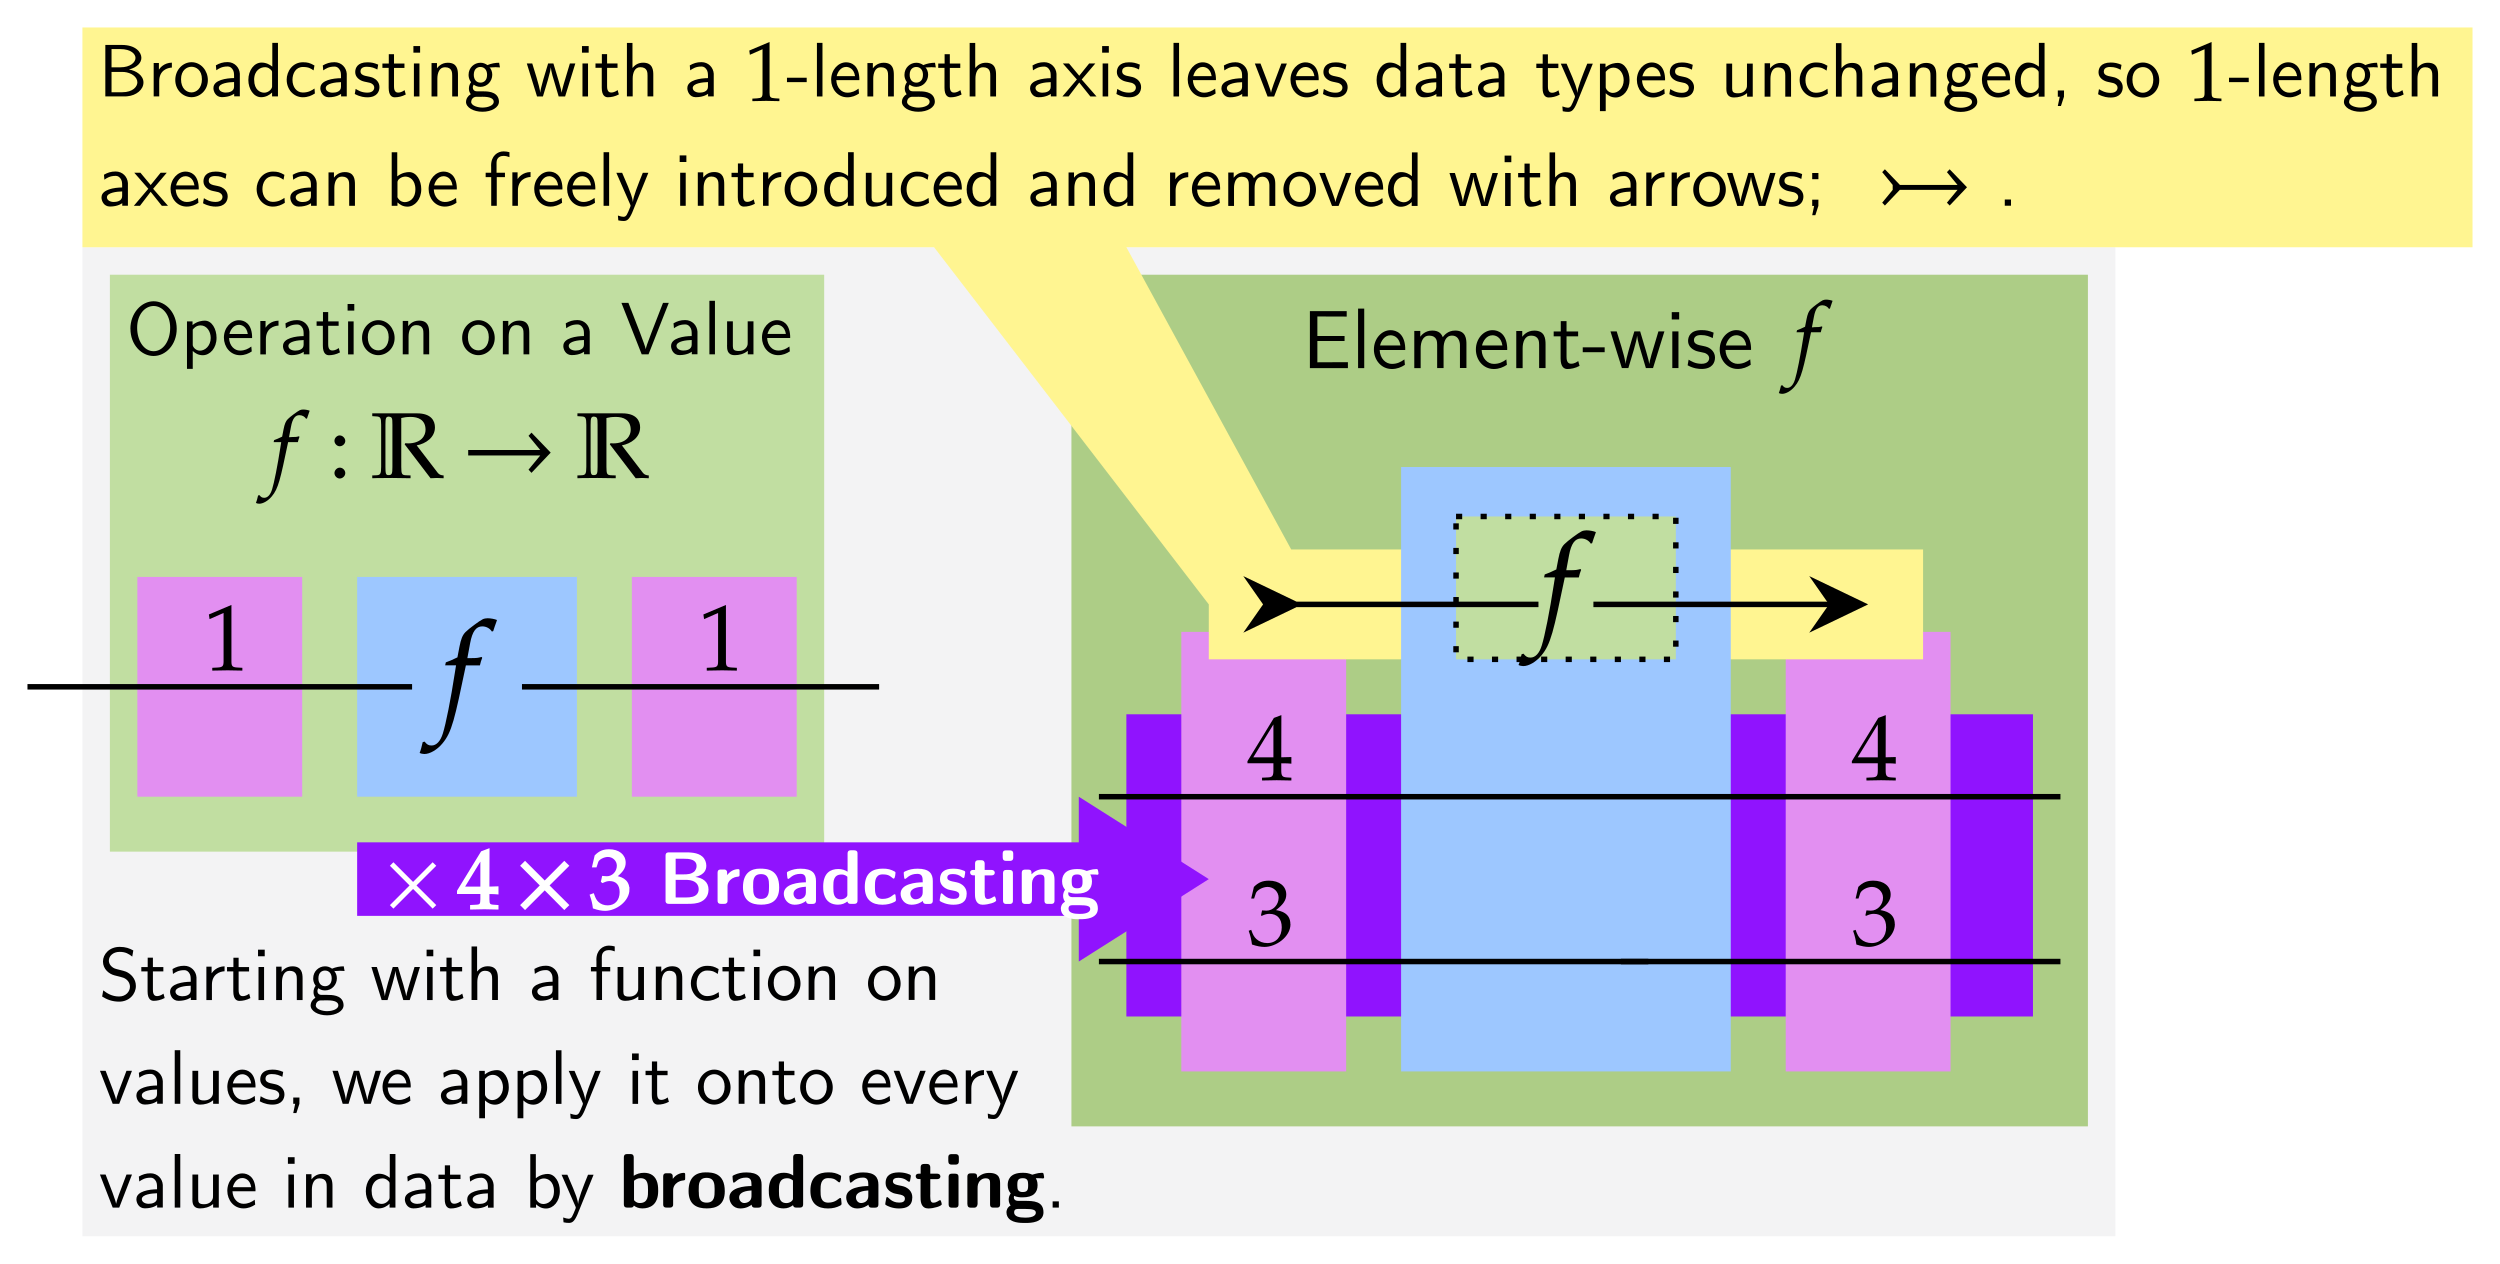 <?xml version="1.0" encoding="UTF-8"?>
<svg xmlns="http://www.w3.org/2000/svg" xmlns:xlink="http://www.w3.org/1999/xlink" viewBox="0 0 455 230">
  <defs>
    <style>
      .cls-1 {
        fill: #fff591;
      }

      .cls-1, .cls-2, .cls-3, .cls-4, .cls-5, .cls-6, .cls-7, .cls-8, .cls-9 {
        stroke-width: 0px;
      }

      .cls-10 {
        filter: url(#drop-shadow-74);
      }

      .cls-11 {
        filter: url(#drop-shadow-76);
      }

      .cls-2 {
        fill: #9013fe;
      }

      .cls-12 {
        filter: url(#drop-shadow-81);
      }

      .cls-13 {
        filter: url(#drop-shadow-83);
      }

      .cls-4, .cls-14 {
        fill: #c1dea1;
      }

      .cls-15 {
        filter: url(#drop-shadow-80);
      }

      .cls-5 {
        fill: #f3f3f4;
      }

      .cls-6 {
        fill: #e28ff1;
      }

      .cls-7 {
        fill: #9dc7ff;
      }

      .cls-16 {
        filter: url(#drop-shadow-79);
      }

      .cls-17 {
        filter: url(#drop-shadow-82);
      }

      .cls-8, .cls-18 {
        fill: #fff;
      }

      .cls-18 {
        stroke: #fff;
        stroke-miterlimit: 10;
        stroke-width: .37px;
      }

      .cls-19 {
        filter: url(#drop-shadow-73);
      }

      .cls-20 {
        filter: url(#drop-shadow-72);
      }

      .cls-9 {
        fill: #adcd86;
      }

      .cls-21 {
        filter: url(#drop-shadow-215);
      }

      .cls-14 {
        stroke-dasharray: 0 0 1.12 3.35;
      }

      .cls-14, .cls-22 {
        stroke: #000;
      }

      .cls-23 {
        filter: url(#drop-shadow-75);
      }

      .cls-24 {
        filter: url(#drop-shadow-78);
      }

      .cls-22 {
        fill: none;
      }

      .cls-25 {
        filter: url(#drop-shadow-77);
      }
    </style>
    <filter id="drop-shadow-72" filterUnits="userSpaceOnUse">
      <feOffset dx="0" dy="0"/>
      <feGaussianBlur result="blur" stdDeviation="3"/>
      <feFlood flood-color="#000" flood-opacity="1"/>
      <feComposite in2="blur" operator="in"/>
      <feComposite in="SourceGraphic"/>
    </filter>
    <filter id="drop-shadow-73" filterUnits="userSpaceOnUse">
      <feOffset dx="0" dy="0"/>
      <feGaussianBlur result="blur-2" stdDeviation="3"/>
      <feFlood flood-color="#000" flood-opacity="1"/>
      <feComposite in2="blur-2" operator="in"/>
      <feComposite in="SourceGraphic"/>
    </filter>
    <filter id="drop-shadow-74" filterUnits="userSpaceOnUse">
      <feOffset dx="0" dy="0"/>
      <feGaussianBlur result="blur-3" stdDeviation="3"/>
      <feFlood flood-color="#000" flood-opacity="1"/>
      <feComposite in2="blur-3" operator="in"/>
      <feComposite in="SourceGraphic"/>
    </filter>
    <filter id="drop-shadow-75" filterUnits="userSpaceOnUse">
      <feOffset dx="0" dy="0"/>
      <feGaussianBlur result="blur-4" stdDeviation="3"/>
      <feFlood flood-color="#000" flood-opacity="1"/>
      <feComposite in2="blur-4" operator="in"/>
      <feComposite in="SourceGraphic"/>
    </filter>
    <filter id="drop-shadow-76" filterUnits="userSpaceOnUse">
      <feOffset dx="0" dy="0"/>
      <feGaussianBlur result="blur-5" stdDeviation="3"/>
      <feFlood flood-color="#000" flood-opacity="1"/>
      <feComposite in2="blur-5" operator="in"/>
      <feComposite in="SourceGraphic"/>
    </filter>
    <filter id="drop-shadow-77" filterUnits="userSpaceOnUse">
      <feOffset dx="0" dy="0"/>
      <feGaussianBlur result="blur-6" stdDeviation="3"/>
      <feFlood flood-color="#000" flood-opacity="1"/>
      <feComposite in2="blur-6" operator="in"/>
      <feComposite in="SourceGraphic"/>
    </filter>
    <filter id="drop-shadow-78" filterUnits="userSpaceOnUse">
      <feOffset dx="0" dy="0"/>
      <feGaussianBlur result="blur-7" stdDeviation="3"/>
      <feFlood flood-color="#000" flood-opacity="1"/>
      <feComposite in2="blur-7" operator="in"/>
      <feComposite in="SourceGraphic"/>
    </filter>
    <filter id="drop-shadow-79" filterUnits="userSpaceOnUse">
      <feOffset dx="0" dy="0"/>
      <feGaussianBlur result="blur-8" stdDeviation="3"/>
      <feFlood flood-color="#000" flood-opacity="1"/>
      <feComposite in2="blur-8" operator="in"/>
      <feComposite in="SourceGraphic"/>
    </filter>
    <filter id="drop-shadow-80" filterUnits="userSpaceOnUse">
      <feOffset dx="0" dy="0"/>
      <feGaussianBlur result="blur-9" stdDeviation="3"/>
      <feFlood flood-color="#000" flood-opacity="1"/>
      <feComposite in2="blur-9" operator="in"/>
      <feComposite in="SourceGraphic"/>
    </filter>
    <filter id="drop-shadow-81" filterUnits="userSpaceOnUse">
      <feOffset dx="0" dy="0"/>
      <feGaussianBlur result="blur-10" stdDeviation="3"/>
      <feFlood flood-color="#000" flood-opacity="1"/>
      <feComposite in2="blur-10" operator="in"/>
      <feComposite in="SourceGraphic"/>
    </filter>
    <filter id="drop-shadow-82" filterUnits="userSpaceOnUse">
      <feOffset dx="0" dy="0"/>
      <feGaussianBlur result="blur-11" stdDeviation="3"/>
      <feFlood flood-color="#000" flood-opacity="1"/>
      <feComposite in2="blur-11" operator="in"/>
      <feComposite in="SourceGraphic"/>
    </filter>
    <filter id="drop-shadow-83" filterUnits="userSpaceOnUse">
      <feOffset dx="0" dy="0"/>
      <feGaussianBlur result="blur-12" stdDeviation="3"/>
      <feFlood flood-color="#000" flood-opacity="1"/>
      <feComposite in2="blur-12" operator="in"/>
      <feComposite in="SourceGraphic"/>
    </filter>
    <filter id="drop-shadow-215" filterUnits="userSpaceOnUse">
      <feOffset dx="0" dy="0"/>
      <feGaussianBlur result="blur-13" stdDeviation="3"/>
      <feFlood flood-color="#000" flood-opacity="1"/>
      <feComposite in2="blur-13" operator="in"/>
      <feComposite in="SourceGraphic"/>
    </filter>
  </defs>
  <g id="Layer_1" data-name="Layer 1">
    <g class="cls-20">
      <polygon class="cls-5" points="15 100 15 45 385 45 385 225 15 225 15 100"/>
    </g>
    <g class="cls-19">
      <path class="cls-9" d="m195,50h185v155h-185V50Z"/>
    </g>
    <g class="cls-10">
      <path class="cls-2" d="m205,130h165v55h-165v-55Z"/>
    </g>
    <g class="cls-23">
      <path class="cls-6" d="m215,115h30v80h-30v-80Z"/>
    </g>
    <g class="cls-11">
      <path class="cls-6" d="m325,115h30v80h-30v-80Z"/>
    </g>
    <g class="cls-25">
      <polygon class="cls-1" points="15 45 15 5 450 5 450 45 205 45 235 100 350 100 350 120 220 120 220 110 170 45 15 45"/>
    </g>
    <g class="cls-24">
      <path class="cls-4" d="m20,50h130v105H20V50Z"/>
    </g>
    <g class="cls-16">
      <path class="cls-7" d="m65,105h40v40h-40v-40Z"/>
    </g>
    <g class="cls-15">
      <path class="cls-6" d="m25,105h30v40h-30v-40Z"/>
    </g>
    <g class="cls-12">
      <path class="cls-7" d="m255,85h60v110h-60v-110Z"/>
    </g>
    <g class="cls-17">
      <path class="cls-6" d="m115,105h30v40h-30v-40Z"/>
    </g>
    <g class="cls-13">
      <path class="cls-2" d="m65,153.31h131.34v-8.31l23.66,15-23.66,15v-8.31H65v-13.38Z"/>
    </g>
    <g class="cls-21">
      <path class="cls-14" d="m265,94h40v26h-40v-26Z"/>
    </g>
  </g>
  <g id="Layer_4" data-name="Layer 4">
    <g>
      <g>
        <path class="cls-8" d="m79.4,164.73l-3.6-3.58,3.6-3.58-.66-.64-3.56,3.58-3.58-3.58-.64.64,3.58,3.58-3.58,3.58.64.64,3.58-3.58,3.56,3.58.66-.64Z"/>
        <path class="cls-18" d="m87.61,162.53v1.15c0,.92-.17,1.13-.92,1.16l-.95.05v.46q2.03-.05,2.4-.05t2.4.05v-.46l-.73-.05c-.75-.05-.92-.24-.92-1.16v-1.15c.9,0,1.22.02,1.65.06v-1.09l-1.65.05.02-6.92-1.22.46-4.33,7.08v.35h4.25Zm0-.98h-3.29l3.29-5.39v5.39Z"/>
        <path class="cls-18" d="m103.36,164.73l-3.6-3.58,3.6-3.58-.66-.64-3.56,3.58-3.58-3.58-.64.64,3.58,3.58-3.58,3.58.64.64,3.58-3.58,3.56,3.58.66-.64Z"/>
        <path class="cls-18" d="m114.37,161.87c0-1.85-1.64-2.17-2.36-2.3,1.22-.95,1.68-1.65,1.68-2.56,0-1.36-1.13-2.26-2.83-2.26-1.04,0-1.73.29-2.46,1.03l-.44,1.9h.47l.28-.86c.17-.52,1.13-1.04,1.93-1.04.99,0,1.81.81,1.81,1.77,0,1.15-.9,2.11-1.99,2.11-.12,0-.29-.02-.49-.03l-.23-.02-.18.81.11.09c.58-.26.87-.34,1.29-.34,1.27,0,2,.81,2,2.2,0,1.56-.93,2.59-2.36,2.59-.7,0-1.33-.23-1.79-.66-.37-.34-.57-.69-.86-1.51l-.41.15c.32.93.44,1.48.54,2.25.81.28,1.48.4,2.05.4,1.88,0,4.25-1.64,4.25-3.73Z"/>
      </g>
      <path class="cls-8" d="m121.12,163.88c0,.36.11.62.63.62h3.31c.88,0,1.8-.01,2.59-.42,1.15-.58,1.3-1.65,1.3-2.17,0-1.39-1.01-2.13-2.4-2.31.32-.09,2-.41,2-2.04,0-.58-.23-1.22-.7-1.65-.85-.78-2.3-.78-3.21-.78h-2.88c-.57,0-.63.31-.63.62v8.13Zm1.85-.54v-3.21h2.03c1.81.07,2.16,1.03,2.16,1.71,0,.32-.09.63-.31.89-.42.49-1.11.61-2.05.61h-1.82Zm0-4.2v-2.85h1.42c.53,0,1.07.01,1.57.2.66.26.82.72.82,1.11s-.14.69-.39,1c-.62.51-1.19.54-2.15.54h-1.27Zm7.63,4.78c0,.26.05.58.61.58h.58c.23,0,.24-.01.38-.08.22-.18.24-.22.24-.59v-2.36c0-.18,0-.34.04-.51.14-.61.65-1.08,1.23-1.28.45-.15.69-.08.85-.2.05-.08.07-.09.07-.24v-.76c0-.19-.03-.3-.27-.3h-.01c-.24,0-1.26.09-1.97,1.09-.01-.68-.01-.69-.14-.84-.15-.15-.2-.18-.54-.18h-.45c-.28,0-.62.03-.62.61v5.06Zm4.62-2.44c0,2.54,1.57,3.17,3.31,3.17s3.28-.62,3.28-3.12c0-3.31-2.19-3.44-3.5-3.44-1.53,0-3.09.69-3.09,3.39Zm1.85.14v-.36c0-.93-.03-2.17,1.43-2.17s1.44,1.2,1.46,1.98v.36c-.01.9.03,2.17-1.44,2.17s-1.42-1.19-1.44-1.98Zm5.58,1.04c0,.92.68,2,1.97,2,1.11,0,1.78-.46,2.08-.69,0,.23.12.54.55.54h.65c.54,0,.61-.31.61-.61v-3.55c0-1.35-.62-2.25-2.79-2.25-.85,0-1.51.16-2.12.43-.3.15-.38.14-.38.35,0,0,.04.88.14,1.04l.05.04h.05c.3,0,.7-.92,2.25-.92.85,0,.96.62.96,1.26v.28c-1.2.01-4.02.24-4.02,2.08Zm1.77,0c0-1.05,1.43-1.22,2.25-1.28v1.05c0,1-.88,1.24-1.32,1.24-.58,0-.93-.53-.93-1.01Zm5.4-1.38c0,.45,0,.9.15,1.47.38,1.44,1.46,1.9,2.54,1.9.74,0,1.23-.23,1.71-.58.12.42.38.43.62.43h.62c.57,0,.61-.36.61-.62v-8.52c0-.28-.04-.61-.68-.61h-.54c-.53,0-.59.34-.59.59v3.31c-.49-.31-1.01-.49-1.69-.49-1.42,0-2.71.7-2.75,3.11Zm1.85.24v-.28c0-.82.01-2.08,1.5-2.08.63,0,.96.34,1.05.41v3.31c0,.41-.61.8-1.19.8-1.34,0-1.36-1.19-1.36-2.15Zm5.72-.09c0,2.38,1.34,3.23,3.21,3.23.89,0,1.59-.2,2.19-.51.15-.08.27-.14.27-.34v-.11c-.08-.89-.07-.88-.18-.95h-.07c-.28.03-.77.85-2.17.85s-1.4-1.26-1.4-2.11v-.26c0-.73.01-2.04,1.31-2.09.2,0,.65-.01,1.04.12.58.2.85.65,1.07.65.26,0,.32-1.05.32-1.05,0-.11-.03-.16-.11-.22-.77-.42-1.31-.55-2.19-.55-1.76,0-3.29.68-3.29,3.33Zm6.52,1.23c0,.92.68,2,1.97,2,1.11,0,1.78-.46,2.08-.69,0,.23.12.54.55.54h.65c.54,0,.61-.31.61-.61v-3.55c0-1.35-.62-2.25-2.79-2.25-.85,0-1.51.16-2.12.43-.3.15-.38.14-.38.35,0,0,.04.88.14,1.04l.05.04h.05c.3,0,.7-.92,2.25-.92.85,0,.96.62.96,1.26v.28c-1.2.01-4.02.24-4.02,2.08Zm1.77,0c0-1.05,1.43-1.22,2.25-1.28v1.05c0,1-.88,1.24-1.32,1.24-.58,0-.93-.53-.93-1.01Zm5.33,1.17s.01.07.03.11l.05.07c.34.22,1.22.65,2.42.65,1.34,0,2.43-.41,2.43-2.04,0-1.09-.81-1.63-1.19-1.82-.84-.43-2.34-.27-2.34-1.07,0-.51.45-.65,1-.65,1.31,0,1.67.73,1.96.73.07,0,.12-.05.16-.2.08-.46.14-.7.14-.85,0-.19-.08-.23-.32-.32-.5-.2-1.01-.32-1.65-.34h-.35c-1.13.03-2.27.39-2.27,1.94,0,1.09.9,1.63,1.4,1.82.77.28,2.11.18,2.11,1.01,0,.57-.45.72-1.05.72-1.44,0-1.93-1.01-2.17-1.01-.16,0-.18.22-.19.31-.11.59-.16.82-.16.95Zm5.56-5.02c0,.15.05.5.59.5h.28v3.15c0,.42,0,.82.12,1.23.23.74.74.97,1.28.97,1,0,2.46-.43,2.46-.78,0,0-.11-.74-.31-.74-.18,0-.58.47-1.22.47-.38,0-.57-.24-.57-1.24,0-.12.01-.23.01-.35v-2.7h1.26c.51-.01.58-.35.58-.49,0-.12-.07-.5-.61-.5h-1.23v-1.16c0-.32-.14-.61-.61-.61h-.49c-.23,0-.65.01-.65.61v1.16h-.32c-.54,0-.59.34-.59.49Zm5.93-2.75c0,.54.31.62.62.62h.7c.12-.01.59.01.59-.59v-.7c0-.54-.31-.62-.62-.62h-.69c-.26.01-.61,0-.61.62v.68Zm.05,7.78c0,.23-.01.68.59.68h.62c.61,0,.59-.45.59-.61v-4.9c0-.35-.03-.68-.66-.68h-.55c-.61,0-.59.45-.59.61v4.9Zm3.43.07c0,.53.32.61.63.61h.59c.62,0,.62-.72.62-.72v-2.81c0-.24.01-.49.08-.73.12-.42.55-1.09,1.39-1.09s.8.55.8,1.05v3.7c0,.34.09.59.62.59h.63c.55,0,.58-.38.58-.59v-3.56c0-.97,0-2.17-2-2.17-1.09,0-1.71.46-2.19.93v-.27c0-.58-.38-.58-.62-.58h-.54c-.26,0-.61.04-.61.61v5.04Zm7.1,1.49c0,.24.05.49.16.7.58,1.2,2.39,1.2,3.21,1.2.72,0,1.44-.03,2.12-.28.93-.35,1.24-.99,1.24-1.65,0-2.04-1.8-2.09-3.43-2.09h-1.16c-.69,0-.8-.41-.8-.65,0-.07.01-.16.04-.26.58.23,1.01.27,1.55.27,1.98,0,2.73-.89,2.73-2.23,0-.76-.27-1.15-.32-1.26h.35c.55-.01.84.05.93.05.14,0,.24-.05.23-.26-.11-.66-.09-.77-.39-.77-.86,0-1.61.34-1.74.34-.2,0-.5-.34-1.73-.34h-.04c-2.38,0-2.73,1.35-2.73,2.24,0,.72.26,1.17.54,1.5v.03c-.22.32-.36.69-.36,1.11,0,.45.16.78.35,1.07-.66.36-.76.95-.76,1.27Zm1.39-.03c0-.66.55-.62.77-.62h1.32c1.22,0,1.86.14,1.86.68,0,.36-.3.9-1.9.9h-.05c-1.05,0-2-.19-2-.96Zm.58-4.85v-.22c0-.81.19-1.15,1.01-1.15s.96.46.96,1.15v.22c0,.8-.18,1.15-1.01,1.15s-.96-.51-.96-1.15Z"/>
    </g>
    <path class="cls-3" d="m344.85,168.19c0-2.06-1.82-2.41-2.62-2.55,1.36-1.05,1.87-1.84,1.87-2.84,0-1.51-1.26-2.52-3.15-2.52-1.16,0-1.92.32-2.74,1.14l-.49,2.11h.53l.31-.95c.19-.58,1.26-1.16,2.14-1.16,1.11,0,2.01.9,2.01,1.97,0,1.28-1,2.35-2.21,2.35-.14,0-.32-.02-.54-.03l-.26-.02-.2.9.12.1c.65-.29.97-.37,1.43-.37,1.41,0,2.23.9,2.23,2.45,0,1.73-1.04,2.87-2.62,2.87-.78,0-1.48-.26-1.99-.73-.41-.37-.63-.77-.95-1.68l-.46.17c.36,1.04.49,1.65.6,2.5.9.31,1.65.44,2.28.44,2.09,0,4.73-1.82,4.73-4.15Z"/>
    <path class="cls-3" d="m231.76,138.92v1.28c0,1.02-.19,1.26-1.02,1.29l-1.05.05v.51q2.26-.05,2.67-.05t2.67.05v-.51l-.82-.05c-.83-.05-1.02-.27-1.02-1.29v-1.28c1,0,1.36.02,1.84.07v-1.21l-1.84.05.02-7.68-1.36.51-4.81,7.87v.39h4.73Zm0-1.09h-3.66l3.66-5.98v5.98Z"/>
    <path class="cls-3" d="m234.85,168.19c0-2.06-1.82-2.41-2.62-2.55,1.36-1.05,1.87-1.84,1.87-2.84,0-1.51-1.26-2.52-3.15-2.52-1.16,0-1.92.32-2.74,1.14l-.49,2.11h.53l.31-.95c.19-.58,1.26-1.16,2.14-1.16,1.11,0,2.01.9,2.01,1.97,0,1.28-1,2.35-2.21,2.35-.14,0-.32-.02-.54-.03l-.26-.02-.2.9.12.1c.65-.29.97-.37,1.43-.37,1.41,0,2.23.9,2.23,2.45,0,1.73-1.04,2.87-2.62,2.87-.78,0-1.48-.26-1.99-.73-.41-.37-.63-.77-.95-1.68l-.46.17c.36,1.04.49,1.65.6,2.5.9.31,1.65.44,2.28.44,2.09,0,4.73-1.82,4.73-4.15Z"/>
    <path class="cls-3" d="m341.76,138.92v1.28c0,1.02-.19,1.26-1.02,1.29l-1.05.05v.51q2.26-.05,2.67-.05t2.67.05v-.51l-.82-.05c-.83-.05-1.02-.27-1.02-1.29v-1.28c1,0,1.36.02,1.84.07v-1.21l-1.84.05.02-7.68-1.36.51-4.81,7.87v.39h4.73Zm0-1.09h-3.66l3.66-5.98v5.98Z"/>
    <path class="cls-3" d="m285.45,103.78h-.39l.51-2.74c.39-2.11,1.08-3.04,2.2-3.04.73,0,1.4.37,1.76.95l.24-.1c.12-.39.37-1.15.56-1.64l.12-.37c-.39-.17-1.15-.32-1.71-.32-.27,0-.66.07-.86.17-.59.27-2.59,1.76-3.16,2.35-.54.54-.83,1.27-1.1,2.67l-.37,1.93c-1,.49-1.49.69-2.11.91l-.12.54h1.98l-.22,1.37c-.73,4.77-1.64,9.33-2.18,11.02-.44,1.44-1.18,2.2-2.06,2.2-.56,0-.83-.17-1.27-.71l-.34.1c-.1.56-.44,1.74-.56,1.96.22.12.59.2.86.2,1,0,2.33-.76,3.28-1.91,1.74-2.06,2.23-4.41,4.28-14.22h2.55c.1-.47.27-1.03.42-1.37l-.1-.17c-.71.17-.69.22-2.23.22Z"/>
    <g>
      <path class="cls-3" d="m238.41,67h6.91v-1.08h-1.02s-2.91.01-2.91.01h-.36s-1.27.01-1.27.01v-3.88h4.95v-.91h-4.95v-3.55h.52s3.6.01,3.6.01h.37s.85.01.85.01v-.99h-6.7v10.36Zm8.76,0h1.12v-10.83h-1.12v10.83Zm2.88-3.39c0,1.86,1.3,3.55,3.27,3.55.94,0,1.72-.33,2.37-.76l-.09-.99c-.66.48-1.33.82-2.28.82-1.14,0-2.16-.99-2.22-2.53h4.65v-.43c-.13-2.56-1.6-3.18-2.67-3.18-1.59,0-3.03,1.51-3.03,3.52Zm1.12-.73c.16-.73.76-1.86,1.9-1.86.43,0,1.56.19,1.81,1.86h-3.72Zm6.22,4.12h1.17v-3.6c0-1.11.37-2.31,1.53-2.31,1.47,0,1.47,1.12,1.47,1.69v4.21h1.17v-3.6c0-1.11.37-2.31,1.53-2.31,1.47,0,1.45,1.69,1.45,1.69v4.21h1.18v-4.32c0-.87-.04-2.5-2.05-2.5-1.36,0-2.04.91-2.26,1.21-.21-.57-.66-1.21-1.9-1.21-1.32,0-1.98.85-2.19,1.12v-1.05h-1.09v6.75Zm11.22-3.39c0,1.86,1.3,3.55,3.27,3.55.94,0,1.72-.33,2.37-.76l-.09-.99c-.66.48-1.33.82-2.28.82-1.14,0-2.16-.99-2.22-2.53h4.65v-.43c-.13-2.56-1.6-3.18-2.67-3.18-1.59,0-3.03,1.51-3.03,3.52Zm1.12-.73c.16-.73.76-1.86,1.9-1.86.43,0,1.56.19,1.81,1.86h-3.72Zm6.22,4.12h1.17v-3.6c0-1.11.37-2.31,1.53-2.31,1.47,0,1.47,1.12,1.47,1.69v4.21h1.17v-4.32c0-1.05-.13-2.5-2.05-2.5-1.32,0-1.98.85-2.19,1.12v-1.05h-1.09v6.75Zm6.82-5.79h1.26v4.03c0,1.65.73,1.92,1.23,1.92.67,0,1.44-.15,2.22-.57l-.24-.88c-.21.15-.67.49-1.32.49-.78,0-.81-.88-.81-1.3v-3.69h2.11v-.88h-2.11v-1.89h-1.05v1.89h-1.29v.88Zm5.29,2.89h3.99v-.88h-3.99v.88Zm5.05-3.78l2.07,6.67h1.18c.58-1.93,1.54-4.96,1.59-5.91.15,1.11.27,1.51,1.6,5.91h1.3l2.07-6.67h-1.09c-1.24,4.06-1.6,5.34-1.66,5.92-.06-.46-.13-.69-.57-2.26l-1.09-3.66h-1.06c-.51,1.65-1.54,4.98-1.59,5.92-.07-.57-.13-1.18-1.62-5.92h-1.12Zm11.25,6.67h1.12v-6.67h-1.12v6.67Zm-.1-8.85h1.35v-1.33h-1.35v1.33Zm2.88,8.34c1.12.61,2.04.67,2.55.67,2.01,0,2.44-1.24,2.44-2.07,0-.97-.69-1.6-1.3-1.87-.93-.42-2.53-.22-2.53-1.32,0-.37.22-.91,1.26-.91s1.56.27,2.16.55l.16-.99c-.82-.34-1.35-.46-2.19-.46-2.04,0-2.46,1.18-2.46,1.98,0,1.05.9,1.63,1.56,1.84.46.15,1.11.22,1.44.33.3.09.84.39.84.96,0,.4-.27,1.02-1.39,1.02-1.21,0-1.93-.51-2.35-.75l-.18,1.02Zm5.85-2.88c0,1.86,1.3,3.55,3.27,3.55.94,0,1.72-.33,2.37-.76l-.09-.99c-.66.48-1.33.82-2.28.82-1.14,0-2.16-.99-2.22-2.53h4.65v-.43c-.13-2.56-1.6-3.18-2.67-3.18-1.59,0-3.03,1.51-3.03,3.52Zm1.12-.73c.16-.73.76-1.86,1.9-1.86.43,0,1.56.19,1.81,1.86h-3.72Z"/>
      <path class="cls-3" d="m330.04,59.57h-.27l.36-1.9c.27-1.46.75-2.11,1.53-2.11.51,0,.97.26,1.22.66l.17-.07c.09-.27.26-.8.39-1.14l.09-.26c-.27-.12-.8-.22-1.19-.22-.19,0-.46.05-.6.12-.41.19-1.8,1.22-2.19,1.63-.37.37-.58.88-.77,1.85l-.26,1.34c-.7.34-1.04.48-1.46.63l-.09.37h1.38l-.15.95c-.51,3.32-1.14,6.48-1.51,7.65-.31,1-.82,1.53-1.43,1.53-.39,0-.58-.12-.88-.49l-.24.07c-.07.39-.31,1.21-.39,1.36.15.09.41.14.6.14.7,0,1.62-.53,2.28-1.33,1.21-1.43,1.55-3.06,2.98-9.88h1.77c.07-.32.19-.71.29-.95l-.07-.12c-.49.12-.48.15-1.55.15Z"/>
    </g>
    <path class="cls-3" d="m85.45,119.78h-.39l.51-2.74c.39-2.11,1.08-3.04,2.2-3.04.73,0,1.4.37,1.76.95l.24-.1c.12-.39.37-1.15.56-1.64l.12-.37c-.39-.17-1.15-.32-1.71-.32-.27,0-.66.07-.86.17-.59.27-2.59,1.76-3.16,2.35-.54.54-.83,1.27-1.1,2.67l-.37,1.93c-1,.49-1.49.69-2.11.91l-.12.54h1.98l-.22,1.37c-.73,4.77-1.64,9.33-2.18,11.02-.44,1.44-1.18,2.2-2.06,2.2-.56,0-.83-.17-1.27-.71l-.34.1c-.1.56-.44,1.74-.56,1.96.22.12.59.2.86.2,1,0,2.33-.76,3.28-1.91,1.74-2.06,2.23-4.41,4.28-14.22h2.55c.1-.47.27-1.03.42-1.37l-.1-.17c-.71.17-.69.22-2.23.22Z"/>
    <path class="cls-3" d="m44.11,122.05v-.51l-.88-.05c-.94-.05-1.11-.24-1.11-1.12v-10.27l-4.1,1.73.12.85,2.55-1.12v8.81c0,.88-.19,1.07-1.11,1.12l-.95.05v.51q2.62-.05,2.81-.05c.53,0,2.4.05,2.67.05Z"/>
    <path class="cls-3" d="m134.11,122.05v-.51l-.88-.05c-.94-.05-1.11-.24-1.11-1.12v-10.27l-4.1,1.73.12.85,2.55-1.12v8.81c0,.88-.19,1.07-1.11,1.12l-.95.05v.51q2.62-.05,2.81-.05c.53,0,2.4.05,2.67.05Z"/>
    <g>
      <path class="cls-3" d="m52.87,79.57h-.27l.36-1.9c.27-1.46.75-2.11,1.53-2.11.51,0,.97.26,1.22.66l.17-.07c.09-.27.26-.8.39-1.14l.09-.26c-.27-.12-.8-.22-1.19-.22-.19,0-.46.05-.6.12-.41.19-1.8,1.22-2.19,1.63-.37.37-.58.88-.77,1.85l-.26,1.34c-.7.34-1.04.48-1.46.63l-.09.37h1.38l-.15.95c-.51,3.32-1.14,6.48-1.51,7.65-.31,1-.82,1.53-1.43,1.53-.39,0-.58-.12-.88-.49l-.24.07c-.07.39-.31,1.21-.39,1.36.15.09.41.14.6.14.7,0,1.62-.53,2.28-1.33,1.21-1.43,1.55-3.06,2.98-9.88h1.77c.07-.32.19-.71.29-.95l-.07-.12c-.49.12-.48.15-1.55.15Z"/>
      <path class="cls-3" d="m61.84,85.11c-.51,0-.97.48-.97.99s.46.99.95.99c.54,0,1.02-.46,1.02-.99s-.48-.99-1-.99Zm0-5.87c-.51,0-.97.48-.97.99s.46.99.95.99c.54,0,1.02-.46,1.02-.97s-.48-1-1-1Z"/>
      <path class="cls-3" d="m74.21,80.69c-.15,0-.31,0-.46-.02l-.1.2,4.71,6.17c.39-.02.77-.05,1.16-.05s.78.03,1.22.05v-.51c-.41-.03-.78-.12-1.04-.44l-3.86-5.03c1.65-.32,3.32-1.43,3.32-3.28,0-1.19-.68-2.55-3.25-2.55h-8.16v.51l.75.05c.7.05.87.19.87,1.53v7.63c0,1.34-.17,1.51-.87,1.55l-.75.03v.51s.94-.05,3.64-.05c.78,0,2.45.02,3.33.05v-.51l-.82-.03c-.75-.03-.87-.2-.87-1.55v-8.87c.48-.12.95-.2,1.73-.2,1.33,0,2.69.51,2.69,2.35,0,.99-.7,2.47-3.25,2.47Zm-3.52,5.78c-.46,0-.54-.26-.54-1.51v-7.63c0-1.26.1-1.46.56-1.51.65.07.71.19.71,1.51v7.63c0,1.28-.09,1.51-.73,1.51Z"/>
      <path class="cls-3" d="m100.23,82.38l-3.5-3.64-.54.58,2.13,2.58h-13.11v1h13.11l-2.13,2.58.54.58,3.5-3.69Z"/>
      <path class="cls-3" d="m111.55,80.69c-.15,0-.31,0-.46-.02l-.1.2,4.71,6.17c.39-.02.77-.05,1.16-.05s.78.03,1.22.05v-.51c-.41-.03-.78-.12-1.04-.44l-3.86-5.03c1.65-.32,3.32-1.43,3.32-3.28,0-1.19-.68-2.55-3.25-2.55h-8.16v.51l.75.05c.7.05.87.19.87,1.53v7.63c0,1.34-.17,1.51-.87,1.55l-.75.03v.51s.94-.05,3.64-.05c.78,0,2.45.02,3.33.05v-.51l-.82-.03c-.75-.03-.87-.2-.87-1.55v-8.87c.48-.12.95-.2,1.73-.2,1.33,0,2.69.51,2.69,2.35,0,.99-.7,2.47-3.25,2.47Zm-3.52,5.78c-.46,0-.54-.26-.54-1.51v-7.63c0-1.26.1-1.46.56-1.51.65.07.71.19.71,1.51v7.63c0,1.28-.09,1.51-.73,1.51Z"/>
    </g>
    <g>
      <g>
        <path class="cls-3" d="m19.17,17.55h3.35c.23,0,.46,0,.69-.03,1.54-.15,2.9-1.16,2.9-2.51,0-1.27-1.3-2.15-2.65-2.36,1.55-.39,2.27-1.27,2.27-2.12,0-.95-.95-2.35-3.56-2.35h-3v9.37Zm1.13-.76v-3.7h1.62c.23,0,.46-.01.69.01,1.27.12,2.39.88,2.39,1.89,0,.72-.74,1.8-2.78,1.8h-1.92Zm0-4.54v-3.32h1.55c2.08,0,2.81.96,2.81,1.61,0,.81-.95,1.71-2.74,1.71h-1.62Zm7.67,5.29h1.01v-2.78c0-1.97,1.5-2.43,2.3-2.46v-.9c-1.43.03-2.15.95-2.36,1.28v-1.22h-.95v6.08Zm3.93-2.98c0,1.84,1.42,3.13,2.96,3.13s2.97-1.28,2.97-3.12c0-1.69-1.24-3.25-2.97-3.25-1.59,0-2.96,1.4-2.96,3.24Zm1.05-.14c0-1.63,1.04-2.27,1.9-2.27s1.9.62,1.9,2.27-1,2.4-1.9,2.4-1.9-.7-1.9-2.4Zm5.89,1.59c0,.62.41,1.67,1.54,1.67,1.49,0,2.23-.61,2.24-.62v.47h1.03v-4.12c-.07-1.13-.96-2.11-2.24-2.11-.85,0-1.47.22-2.12.59l.08.9c.45-.31,1.01-.69,2.03-.69.18,0,.53.01.85.41.34.41.34.86.35,1.24v.46c-1.39.01-3.75.35-3.75,1.78Zm.99-.01c0-.85,1.8-1.05,2.77-1.07v.85c0,.88-.93,1.07-1.51,1.07-.73,0-1.26-.36-1.26-.85Zm5.37-1.44c0,1.61.95,3.13,2.32,3.13.89,0,1.54-.41,2-.85v.7h1.07V7.8h-1.03v4.33c-.47-.38-1.11-.74-1.96-.74-1.34,0-2.4,1.39-2.4,3.17Zm1.05-.01c0-1.77,1.17-2.32,1.96-2.32h.03c.15,0,.58.01,1,.41.24.23.28.31.28.53v2.58c0,.42-.63,1.12-1.44,1.12-.73,0-1.82-.53-1.82-2.31Zm5.93-.01c0,1.73,1.27,3.16,2.93,3.16.93,0,1.59-.3,2.2-.69l-.07-.9c-.43.3-1.07.73-2.12.73-1.13,0-1.89-.99-1.89-2.3,0-1.17.59-2.35,1.9-2.35,1.07,0,1.42.28,1.94.62l.16-.89c-.82-.47-1.26-.59-2.09-.59-1.89,0-2.97,1.65-2.97,3.21Zm6.12,1.49c0,.62.41,1.67,1.54,1.67,1.49,0,2.23-.61,2.24-.62v.47h1.03v-4.12c-.07-1.13-.96-2.11-2.24-2.11-.85,0-1.47.22-2.12.59l.08.9c.45-.31,1.01-.69,2.03-.69.18,0,.53.01.85.41.34.41.34.86.35,1.24v.46c-1.39.01-3.75.35-3.75,1.78Zm.99-.01c0-.85,1.8-1.05,2.77-1.07v.85c0,.88-.93,1.07-1.51,1.07-.73,0-1.26-.36-1.26-.85Zm5.27,1.08c1.01.55,1.84.61,2.3.61,1.81,0,2.2-1.12,2.2-1.86,0-.88-.62-1.44-1.17-1.69-.84-.38-2.28-.2-2.28-1.19,0-.34.2-.82,1.13-.82s1.4.24,1.94.5l.15-.89c-.74-.31-1.22-.42-1.97-.42-1.84,0-2.21,1.07-2.21,1.78,0,.95.81,1.47,1.4,1.66.42.14,1,.2,1.3.3.27.08.76.35.76.86,0,.36-.24.92-1.26.92-1.09,0-1.74-.46-2.12-.68l-.16.92Zm5.05-4.75h1.13v3.63c0,1.49.66,1.73,1.11,1.73.61,0,1.3-.14,2-.51l-.22-.8c-.19.14-.61.45-1.19.45-.7,0-.73-.8-.73-1.17v-3.32h1.9v-.8h-1.9v-1.7h-.95v1.7h-1.16v.8Zm5.72,5.21h1.01v-6.01h-1.01v6.01Zm-.09-7.97h1.22v-1.2h-1.22v1.2Zm3.31,7.97h1.05v-3.24c0-1,.34-2.08,1.38-2.08,1.32,0,1.32,1.01,1.32,1.53v3.79h1.05v-3.89c0-.95-.12-2.25-1.85-2.25-1.19,0-1.78.77-1.97,1.01v-.95h-.99v6.08Zm6.26.96c0,1.04,1.34,1.82,3,1.82s3-.78,3-1.84c0-.16-.03-.34-.07-.5-.38-1.35-2.03-1.38-2.92-1.38h-1.01c-.65,0-.76-.46-.76-.72,0-.09.01-.23.15-.5.3.19.63.41,1.23.41,1.26,0,2.16-1.05,2.16-2.2,0-.58-.18-.97-.53-1.44l.12.11c.24-.01.66-.05,1.01-.05.27,0,.53.01.8.04l-.15-.85c-.73,0-1.44.14-2.12.42l.03.03c-.45-.31-.82-.45-1.32-.45-1.11,0-2.15.89-2.15,2.2,0,.27.04.81.45,1.34h0c-.24.34-.39.7-.39,1.15s.12.72.34,1.03c-.53.31-.86.84-.86,1.39Zm.95,0c0-.39.3-.85.85-.9h.39s.85-.01.85-.01c1.46,0,2.01.38,2.01.93,0,.62-.97,1.04-2.07,1.04-.74,0-2.04-.3-2.04-1.05Zm.47-4.9c0-1.15.72-1.43,1.2-1.43.73,0,1.22.54,1.22,1.42,0,1.15-.72,1.43-1.2,1.43-.73,0-1.22-.54-1.22-1.42Zm9.65-2.07l1.86,6.01h1.07c.53-1.74,1.39-4.47,1.43-5.32.14,1,.24,1.36,1.44,5.32h1.17l1.86-6.01h-.99c-1.12,3.66-1.44,4.81-1.5,5.33-.05-.42-.12-.62-.51-2.04l-.99-3.29h-.96c-.46,1.49-1.39,4.48-1.43,5.33-.07-.51-.12-1.07-1.46-5.33h-1.01Zm10.13,6.01h1.01v-6.01h-1.01v6.01Zm-.09-7.97h1.22v-1.2h-1.22v1.2Zm2.47,2.75h1.13v3.63c0,1.49.66,1.73,1.11,1.73.61,0,1.3-.14,2-.51l-.22-.8c-.19.14-.61.45-1.19.45-.7,0-.73-.8-.73-1.17v-3.32h1.9v-.8h-1.9v-1.7h-.95v1.7h-1.16v.8Zm5.71,5.21h1.05v-3.24c0-1,.34-2.08,1.38-2.08,1.32,0,1.32,1.01,1.32,1.53v3.79h1.05v-3.89c0-.82-.05-2.25-1.85-2.25-.93,0-1.51.45-1.94.96v-4.56h-1.01v9.75Zm10.99-1.53c0,.62.41,1.67,1.54,1.67,1.49,0,2.23-.61,2.24-.62v.47h1.03v-4.12c-.07-1.13-.96-2.11-2.24-2.11-.85,0-1.47.22-2.12.59l.08.9c.45-.31,1.01-.69,2.03-.69.18,0,.53.01.85.41.34.41.34.86.35,1.24v.46c-1.39.01-3.75.35-3.75,1.78Zm.99-.01c0-.85,1.8-1.05,2.77-1.07v.85c0,.88-.93,1.07-1.51,1.07-.73,0-1.26-.36-1.26-.85Z"/>
        <path class="cls-3" d="m141.85,18.4v-.46l-.8-.05c-.84-.05-.99-.21-.99-1.01V7.64l-3.69,1.56.11.77,2.3-1.01v7.93c0,.8-.17.96-.99,1.01l-.86.05v.46q2.36-.05,2.52-.05c.47,0,2.16.05,2.4.05Z"/>
        <path class="cls-3" d="m143.23,14.95h3.59v-.8h-3.59v.8Zm5.45,2.61h1.01V7.8h-1.01v9.75Zm2.59-3.05c0,1.67,1.17,3.2,2.94,3.2.85,0,1.55-.3,2.13-.69l-.08-.89c-.59.43-1.2.74-2.05.74-1.03,0-1.94-.89-2-2.28h4.19v-.39c-.12-2.31-1.44-2.86-2.4-2.86-1.43,0-2.73,1.36-2.73,3.17Zm1.01-.66c.15-.66.69-1.67,1.71-1.67.39,0,1.4.18,1.63,1.67h-3.35Zm5.6,3.71h1.05v-3.24c0-1,.34-2.08,1.38-2.08,1.32,0,1.32,1.01,1.32,1.53v3.79h1.05v-3.89c0-.95-.12-2.25-1.85-2.25-1.19,0-1.78.77-1.97,1.01v-.95h-.99v6.08Zm6.26.96c0,1.04,1.34,1.82,3,1.82s3-.78,3-1.84c0-.16-.03-.34-.07-.5-.38-1.35-2.03-1.38-2.92-1.38h-1.01c-.65,0-.76-.46-.76-.72,0-.09.01-.23.15-.5.3.19.63.41,1.23.41,1.26,0,2.16-1.05,2.16-2.2,0-.58-.18-.97-.53-1.44l.12.11c.24-.01.66-.05,1.01-.05.27,0,.53.01.8.04l-.15-.85c-.73,0-1.44.14-2.12.42l.03.03c-.45-.31-.82-.45-1.32-.45-1.11,0-2.15.89-2.15,2.2,0,.27.04.81.45,1.34h0c-.24.34-.39.7-.39,1.15s.12.72.34,1.03c-.53.31-.86.84-.86,1.39Zm.95,0c0-.39.3-.85.85-.9h.39s.85-.01.85-.01c1.46,0,2.01.38,2.01.93,0,.62-.97,1.04-2.07,1.04-.74,0-2.04-.3-2.04-1.05Zm.47-4.9c0-1.15.72-1.43,1.2-1.43.73,0,1.22.54,1.22,1.42,0,1.15-.72,1.43-1.2,1.43-.73,0-1.22-.54-1.22-1.42Zm5.21-1.27h1.13v3.63c0,1.49.66,1.73,1.11,1.73.61,0,1.3-.14,2-.51l-.22-.8c-.19.14-.61.45-1.19.45-.7,0-.73-.8-.73-1.17v-3.32h1.9v-.8h-1.9v-1.7h-.95v1.7h-1.16v.8Zm5.71,5.21h1.05v-3.24c0-1,.34-2.08,1.38-2.08,1.32,0,1.32,1.01,1.32,1.53v3.79h1.05v-3.89c0-.82-.05-2.25-1.85-2.25-.93,0-1.51.45-1.94.96v-4.56h-1.01v9.75Zm10.99-1.53c0,.62.41,1.67,1.54,1.67,1.49,0,2.23-.61,2.24-.62v.47h1.03v-4.12c-.07-1.13-.96-2.11-2.24-2.11-.85,0-1.47.22-2.12.59l.08.9c.45-.31,1.01-.69,2.03-.69.18,0,.53.01.85.41.34.41.34.86.35,1.24v.46c-1.39.01-3.75.35-3.75,1.78Zm.99-.01c0-.85,1.8-1.05,2.77-1.07v.85c0,.88-.93,1.07-1.51,1.07-.73,0-1.26-.36-1.26-.85Zm4.9,1.54h1.12l1.94-2.54,2.03,2.54h1.12l-2.7-3.09h0s2.48-2.92,2.48-2.92h-1.12l-1.8,2.23h-.01l-1.86-2.23h-1.12l2.54,2.9v.03l-2.62,3.08Zm7.32,0h1.01v-6.01h-1.01v6.01Zm-.09-7.97h1.22v-1.2h-1.22v1.2Zm2.59,7.51c1.01.55,1.84.61,2.3.61,1.81,0,2.2-1.12,2.2-1.86,0-.88-.62-1.44-1.17-1.69-.84-.38-2.28-.2-2.28-1.19,0-.34.2-.82,1.13-.82s1.4.24,1.94.5l.15-.89c-.74-.31-1.22-.42-1.97-.42-1.84,0-2.21,1.07-2.21,1.78,0,.95.81,1.47,1.4,1.66.42.14,1,.2,1.3.3.27.08.76.35.76.86,0,.36-.24.92-1.26.92-1.09,0-1.74-.46-2.12-.68l-.16.92Zm10.4.46h1.01V7.8h-1.01v9.75Zm2.59-3.05c0,1.67,1.17,3.2,2.94,3.2.85,0,1.55-.3,2.13-.69l-.08-.89c-.59.43-1.2.74-2.05.74-1.03,0-1.94-.89-2-2.28h4.19v-.39c-.12-2.31-1.44-2.86-2.4-2.86-1.43,0-2.73,1.36-2.73,3.17Zm1.01-.66c.15-.66.69-1.67,1.71-1.67.39,0,1.4.18,1.63,1.67h-3.35Zm5.12,2.19c0,.62.41,1.67,1.54,1.67,1.49,0,2.23-.61,2.24-.62v.47h1.03v-4.12c-.07-1.13-.96-2.11-2.24-2.11-.85,0-1.47.22-2.12.59l.08.9c.45-.31,1.01-.69,2.03-.69.18,0,.53.01.85.41.34.41.34.86.35,1.24v.46c-1.39.01-3.75.35-3.75,1.78Zm.99-.01c0-.85,1.8-1.05,2.77-1.07v.85c0,.88-.93,1.07-1.51,1.07-.73,0-1.26-.36-1.26-.85Zm5.09-4.47l2.32,6.01h1.19l2.32-6.01h-1c-1.31,3.4-1.81,4.79-1.89,5.33-.07-.42-.15-.63-.65-2.04l-1.26-3.29h-1.04Zm6.49,2.96c0,1.67,1.17,3.2,2.94,3.2.85,0,1.55-.3,2.13-.69l-.08-.89c-.59.43-1.2.74-2.05.74-1.03,0-1.94-.89-2-2.28h4.19v-.39c-.12-2.31-1.44-2.86-2.4-2.86-1.43,0-2.73,1.36-2.73,3.17Zm1.01-.66c.15-.66.69-1.67,1.71-1.67.39,0,1.4.18,1.63,1.67h-3.35Zm4.89,3.25c1.01.55,1.84.61,2.3.61,1.81,0,2.2-1.12,2.2-1.86,0-.88-.62-1.44-1.17-1.69-.84-.38-2.28-.2-2.28-1.19,0-.34.2-.82,1.13-.82s1.4.24,1.94.5l.15-.89c-.74-.31-1.22-.42-1.97-.42-1.84,0-2.21,1.07-2.21,1.78,0,.95.81,1.47,1.4,1.66.42.14,1,.2,1.3.3.27.08.76.35.76.86,0,.36-.24.92-1.26.92-1.09,0-1.74-.46-2.12-.68l-.16.92Zm9.77-2.52c0,1.61.95,3.13,2.32,3.13.89,0,1.54-.41,2-.85v.7h1.07V7.8h-1.03v4.33c-.47-.38-1.11-.74-1.96-.74-1.34,0-2.4,1.39-2.4,3.17Zm1.05-.01c0-1.77,1.17-2.32,1.96-2.32h.03c.15,0,.58.01,1,.41.24.23.28.31.28.53v2.58c0,.42-.63,1.12-1.44,1.12-.73,0-1.82-.53-1.82-2.31Zm6.05,1.47c0,.62.41,1.67,1.54,1.67,1.49,0,2.23-.61,2.24-.62v.47h1.03v-4.12c-.07-1.13-.96-2.11-2.24-2.11-.85,0-1.47.22-2.12.59l.08.9c.45-.31,1.01-.69,2.03-.69.18,0,.53.01.85.41.34.41.34.86.35,1.24v.46c-1.39.01-3.75.35-3.75,1.78Zm.99-.01c0-.85,1.8-1.05,2.77-1.07v.85c0,.88-.93,1.07-1.51,1.07-.73,0-1.26-.36-1.26-.85Zm5.14-3.67h1.13v3.63c0,1.49.66,1.73,1.11,1.73.61,0,1.3-.14,2-.51l-.22-.8c-.19.14-.61.45-1.19.45-.7,0-.73-.8-.73-1.17v-3.32h1.9v-.8h-1.9v-1.7h-.95v1.7h-1.16v.8Zm5.22,3.69c0,.62.41,1.67,1.54,1.67,1.49,0,2.23-.61,2.24-.62v.47h1.03v-4.12c-.07-1.13-.96-2.11-2.24-2.11-.85,0-1.47.22-2.12.59l.08.9c.45-.31,1.01-.69,2.03-.69.18,0,.53.01.85.41.34.41.34.86.35,1.24v.46c-1.39.01-3.75.35-3.75,1.78Zm.99-.01c0-.85,1.8-1.05,2.77-1.07v.85c0,.88-.93,1.07-1.51,1.07-.73,0-1.26-.36-1.26-.85Zm9.64-3.67h1.13v3.63c0,1.49.66,1.73,1.11,1.73.61,0,1.3-.14,2-.51l-.22-.8c-.19.14-.61.45-1.19.45-.7,0-.73-.8-.73-1.17v-3.32h1.9v-.8h-1.9v-1.7h-.95v1.7h-1.16v.8Zm4.44-.8l2.52,5.76c.05.11.07.16.07.23,0,.05-.01.12-.05.22-.58,1.4-.69,1.81-1.26,1.81-.23,0-.53-.08-.99-.23l.07.88c.32.08.73.11.99.11.62,0,1.01-.31,1.55-1.55l2.93-7.22h-1.01c-.89,2.21-1.77,4.41-1.8,5.33-.12-.77-.12-1.13-1.96-5.33h-1.07Zm7.13,8.64h1.05v-3.25c.45.42,1.03.77,1.82.77,1.31,0,2.51-1.27,2.51-3.17,0-1.61-.85-3.12-2.13-3.12-.46,0-1.38.09-2.24.8v-.66h-1.01v8.64Zm1.05-4.33v-2.81c.08-.09.54-.77,1.43-.77,1.11,0,1.84,1.09,1.84,2.28,0,1.43-1.01,2.32-1.96,2.32-.8,0-1.31-.7-1.31-1.03Zm5.67-1.35c0,1.67,1.17,3.2,2.94,3.2.85,0,1.55-.3,2.13-.69l-.08-.89c-.59.43-1.2.74-2.05.74-1.03,0-1.94-.89-2-2.28h4.19v-.39c-.12-2.31-1.44-2.86-2.4-2.86-1.43,0-2.73,1.36-2.73,3.17Zm1.01-.66c.15-.66.69-1.67,1.71-1.67.39,0,1.4.18,1.63,1.67h-3.35Zm4.89,3.25c1.01.55,1.84.61,2.3.61,1.81,0,2.2-1.12,2.2-1.86,0-.88-.62-1.44-1.17-1.69-.84-.38-2.28-.2-2.28-1.19,0-.34.2-.82,1.13-.82s1.4.24,1.94.5l.15-.89c-.74-.31-1.22-.42-1.97-.42-1.84,0-2.21,1.07-2.21,1.78,0,.95.81,1.47,1.4,1.66.42.14,1,.2,1.3.3.27.08.76.35.76.86,0,.36-.24.92-1.26.92-1.09,0-1.74-.46-2.12-.68l-.16.92Zm10.38-1.19c0,.7,0,1.8,1.42,1.8.74,0,1.66-.19,2.36-.8v.65h1.03v-6.01h-1.05v3.78c0,.14,0,.26-.01.39-.07.58-.59,1.23-1.61,1.23-.92,0-1.07-.3-1.08-.88v-4.52h-1.05v4.36Zm6.98,1.65h1.05v-3.24c0-1,.34-2.08,1.38-2.08,1.32,0,1.32,1.01,1.32,1.53v3.79h1.05v-3.89c0-.95-.12-2.25-1.85-2.25-1.19,0-1.78.77-1.97,1.01v-.95h-.99v6.08Zm6.37-3.01c0,1.73,1.27,3.16,2.93,3.16.93,0,1.59-.3,2.2-.69l-.07-.9c-.43.3-1.07.73-2.12.73-1.13,0-1.89-.99-1.89-2.3,0-1.17.59-2.35,1.9-2.35,1.07,0,1.42.28,1.94.62l.16-.89c-.82-.47-1.26-.59-2.09-.59-1.89,0-2.97,1.65-2.97,3.21Zm6.6,3.01h1.05v-3.24c0-1,.34-2.08,1.38-2.08,1.32,0,1.32,1.01,1.32,1.53v3.79h1.05v-3.89c0-.82-.05-2.25-1.85-2.25-.93,0-1.51.45-1.94.96v-4.56h-1.01v9.75Zm6.49-1.53c0,.62.41,1.67,1.54,1.67,1.49,0,2.23-.61,2.24-.62v.47h1.03v-4.12c-.07-1.13-.96-2.11-2.24-2.11-.85,0-1.47.22-2.12.59l.08.9c.45-.31,1.01-.69,2.03-.69.18,0,.53.01.85.41.34.41.34.86.35,1.24v.46c-1.39.01-3.75.35-3.75,1.78Zm.99-.01c0-.85,1.8-1.05,2.77-1.07v.85c0,.88-.93,1.07-1.51,1.07-.73,0-1.26-.36-1.26-.85Zm5.98,1.54h1.05v-3.24c0-1,.34-2.08,1.38-2.08,1.32,0,1.32,1.01,1.32,1.53v3.79h1.05v-3.89c0-.95-.12-2.25-1.85-2.25-1.19,0-1.78.77-1.97,1.01v-.95h-.99v6.08Zm6.26.96c0,1.04,1.34,1.82,3,1.82s3-.78,3-1.84c0-.16-.03-.34-.07-.5-.38-1.35-2.03-1.38-2.92-1.38h-1.01c-.65,0-.76-.46-.76-.72,0-.09.01-.23.15-.5.3.19.63.41,1.23.41,1.26,0,2.16-1.05,2.16-2.2,0-.58-.18-.97-.53-1.44l.12.11c.24-.01.66-.05,1.01-.05.27,0,.53.01.8.04l-.15-.85c-.73,0-1.44.14-2.12.42l.03.03c-.45-.31-.82-.45-1.32-.45-1.11,0-2.15.89-2.15,2.2,0,.27.04.81.45,1.34h0c-.24.34-.39.7-.39,1.15s.12.72.34,1.03c-.53.31-.86.84-.86,1.39Zm.95,0c0-.39.3-.85.85-.9h.39s.85-.01.85-.01c1.46,0,2.01.38,2.01.93,0,.62-.97,1.04-2.07,1.04-.74,0-2.04-.3-2.04-1.05Zm.47-4.9c0-1.15.72-1.43,1.2-1.43.73,0,1.22.54,1.22,1.42,0,1.15-.72,1.43-1.2,1.43-.73,0-1.22-.54-1.22-1.42Zm5.43.89c0,1.67,1.17,3.2,2.94,3.2.85,0,1.55-.3,2.13-.69l-.08-.89c-.59.43-1.2.74-2.05.74-1.03,0-1.94-.89-2-2.28h4.19v-.39c-.12-2.31-1.44-2.86-2.4-2.86-1.43,0-2.73,1.36-2.73,3.17Zm1.01-.66c.15-.66.69-1.67,1.71-1.67.39,0,1.4.18,1.63,1.67h-3.35Zm5,.73c0,1.61.95,3.13,2.32,3.13.89,0,1.54-.41,2-.85v.7h1.07V7.8h-1.03v4.33c-.47-.38-1.11-.74-1.96-.74-1.34,0-2.4,1.39-2.4,3.17Zm1.05-.01c0-1.77,1.17-2.32,1.96-2.32h.03c.15,0,.58.01,1,.41.24.23.28.31.28.53v2.58c0,.42-.63,1.12-1.44,1.12-.73,0-1.82-.53-1.82-2.31Zm6.75,3h.35l-.35,1.69h.57l.55-1.69v-.19s.01-.95.01-.95h-1.13v1.13Zm7.32-.46c1.01.55,1.84.61,2.3.61,1.81,0,2.2-1.12,2.2-1.86,0-.88-.62-1.44-1.17-1.69-.84-.38-2.28-.2-2.28-1.19,0-.34.2-.82,1.13-.82s1.4.24,1.94.5l.15-.89c-.74-.31-1.22-.42-1.97-.42-1.84,0-2.21,1.07-2.21,1.78,0,.95.81,1.47,1.4,1.66.42.14,1,.2,1.3.3.27.08.76.35.76.86,0,.36-.24.92-1.26.92-1.09,0-1.74-.46-2.12-.68l-.16.92Zm5.21-2.52c0,1.84,1.42,3.13,2.96,3.13s2.97-1.28,2.97-3.12c0-1.69-1.24-3.25-2.97-3.25-1.59,0-2.96,1.4-2.96,3.24Zm1.05-.14c0-1.63,1.04-2.27,1.9-2.27s1.9.62,1.9,2.27-1,2.4-1.9,2.4-1.9-.7-1.9-2.4Z"/>
        <path class="cls-3" d="m404.3,18.4v-.46l-.8-.05c-.84-.05-.99-.21-.99-1.01V7.64l-3.69,1.56.11.77,2.3-1.01v7.93c0,.8-.17.96-.99,1.01l-.86.05v.46q2.36-.05,2.52-.05c.47,0,2.16.05,2.4.05Z"/>
        <path class="cls-3" d="m405.68,14.95h3.59v-.8h-3.59v.8Zm5.45,2.61h1.01V7.8h-1.01v9.75Zm2.59-3.05c0,1.67,1.17,3.2,2.94,3.2.85,0,1.55-.3,2.13-.69l-.08-.89c-.59.43-1.2.74-2.05.74-1.03,0-1.94-.89-2-2.28h4.19v-.39c-.12-2.31-1.44-2.86-2.4-2.86-1.43,0-2.73,1.36-2.73,3.17Zm1.01-.66c.15-.66.69-1.67,1.71-1.67.39,0,1.4.18,1.63,1.67h-3.35Zm5.6,3.71h1.05v-3.24c0-1,.34-2.08,1.38-2.08,1.32,0,1.32,1.01,1.32,1.53v3.79h1.05v-3.89c0-.95-.12-2.25-1.85-2.25-1.19,0-1.78.77-1.97,1.01v-.95h-.99v6.08Zm6.26.96c0,1.04,1.34,1.82,3,1.82s3-.78,3-1.84c0-.16-.03-.34-.07-.5-.38-1.35-2.03-1.38-2.92-1.38h-1.01c-.65,0-.76-.46-.76-.72,0-.09.01-.23.15-.5.3.19.63.41,1.23.41,1.26,0,2.16-1.05,2.16-2.2,0-.58-.18-.97-.53-1.44l.12.11c.24-.01.66-.05,1.01-.05.27,0,.53.01.8.04l-.15-.85c-.73,0-1.44.14-2.12.42l.03.03c-.45-.31-.82-.45-1.32-.45-1.11,0-2.15.89-2.15,2.2,0,.27.04.81.45,1.34h0c-.24.34-.39.7-.39,1.15s.12.72.34,1.03c-.53.31-.86.84-.86,1.39Zm.95,0c0-.39.3-.85.85-.9h.39s.85-.01.85-.01c1.46,0,2.01.38,2.01.93,0,.62-.97,1.04-2.07,1.04-.74,0-2.04-.3-2.04-1.05Zm.47-4.9c0-1.15.72-1.43,1.2-1.43.73,0,1.22.54,1.22,1.42,0,1.15-.72,1.43-1.2,1.43-.73,0-1.22-.54-1.22-1.42Zm5.21-1.27h1.13v3.63c0,1.49.66,1.73,1.11,1.73.61,0,1.3-.14,2-.51l-.22-.8c-.19.14-.61.45-1.19.45-.7,0-.73-.8-.73-1.17v-3.32h1.9v-.8h-1.9v-1.7h-.95v1.7h-1.16v.8Zm5.71,5.21h1.05v-3.24c0-1,.34-2.08,1.38-2.08,1.32,0,1.32,1.01,1.32,1.53v3.79h1.05v-3.89c0-.82-.05-2.25-1.85-2.25-.93,0-1.51.45-1.94.96v-4.56h-1.01v9.75Z"/>
      </g>
      <g>
        <path class="cls-3" d="m18.47,35.92c0,.62.41,1.67,1.54,1.67,1.49,0,2.23-.61,2.24-.62v.47h1.03v-4.12c-.07-1.13-.96-2.11-2.24-2.11-.85,0-1.47.22-2.12.59l.08.9c.45-.31,1.01-.69,2.03-.69.18,0,.53.01.85.41.34.41.34.86.35,1.24v.46c-1.39.01-3.75.35-3.75,1.78Zm.99-.01c0-.85,1.8-1.05,2.77-1.07v.85c0,.88-.93,1.07-1.51,1.07-.73,0-1.26-.36-1.26-.85Zm4.9,1.54h1.12l1.94-2.54,2.03,2.54h1.12l-2.7-3.09h0s2.48-2.92,2.48-2.92h-1.12l-1.8,2.23h-.01l-1.86-2.23h-1.12l2.54,2.9v.03l-2.62,3.08Zm6.68-3.05c0,1.67,1.17,3.2,2.94,3.2.85,0,1.55-.3,2.13-.69l-.08-.89c-.59.43-1.2.74-2.05.74-1.03,0-1.94-.89-2-2.28h4.19v-.39c-.12-2.31-1.44-2.86-2.4-2.86-1.43,0-2.73,1.36-2.73,3.17Zm1.01-.66c.15-.66.69-1.67,1.71-1.67.39,0,1.4.18,1.63,1.67h-3.35Zm4.89,3.25c1.01.55,1.84.61,2.3.61,1.81,0,2.2-1.12,2.2-1.86,0-.88-.62-1.44-1.17-1.69-.84-.38-2.28-.2-2.28-1.19,0-.34.2-.82,1.13-.82s1.4.24,1.94.5l.15-.89c-.74-.31-1.22-.42-1.97-.42-1.84,0-2.21,1.07-2.21,1.78,0,.95.81,1.47,1.4,1.66.42.14,1,.2,1.3.3.27.08.76.35.76.86,0,.36-.24.92-1.26.92-1.09,0-1.74-.46-2.12-.68l-.16.92Zm9.77-2.55c0,1.73,1.27,3.16,2.93,3.16.93,0,1.59-.3,2.2-.69l-.07-.9c-.43.3-1.07.73-2.12.73-1.13,0-1.89-.99-1.89-2.3,0-1.17.59-2.35,1.9-2.35,1.07,0,1.42.28,1.94.62l.16-.89c-.82-.47-1.26-.59-2.09-.59-1.89,0-2.97,1.65-2.97,3.21Zm6.12,1.49c0,.62.41,1.67,1.54,1.67,1.49,0,2.23-.61,2.24-.62v.47h1.03v-4.12c-.07-1.13-.96-2.11-2.24-2.11-.85,0-1.47.22-2.12.59l.08.9c.45-.31,1.01-.69,2.03-.69.18,0,.53.01.85.41.34.41.34.86.35,1.24v.46c-1.39.01-3.75.35-3.75,1.78Zm.99-.01c0-.85,1.8-1.05,2.77-1.07v.85c0,.88-.93,1.07-1.51,1.07-.73,0-1.26-.36-1.26-.85Zm5.98,1.54h1.05v-3.24c0-1,.34-2.08,1.38-2.08,1.32,0,1.32,1.01,1.32,1.53v3.79h1.05v-3.89c0-.95-.12-2.25-1.85-2.25-1.19,0-1.78.77-1.97,1.01v-.95h-.99v6.08Zm11.49,0h1.05v-.62c.46.42,1.01.77,1.81.77,1.34,0,2.52-1.31,2.52-3.17,0-1.62-.88-3.12-2.21-3.12-.42,0-1.3.09-2.16.78v-4.39h-1.01v9.75Zm1.05-1.8v-2.52c0-.5.74-1,1.44-1s1.82.51,1.82,2.31-1.16,2.34-1.93,2.34c-.39,0-.8-.16-1.11-.54-.18-.26-.23-.23-.23-.58Zm5.67-1.26c0,1.67,1.17,3.2,2.94,3.2.85,0,1.55-.3,2.13-.69l-.08-.89c-.59.43-1.2.74-2.05.74-1.03,0-1.94-.89-2-2.28h4.19v-.39c-.12-2.31-1.44-2.86-2.4-2.86-1.43,0-2.73,1.36-2.73,3.17Zm1.01-.66c.15-.66.69-1.67,1.71-1.67.39,0,1.4.18,1.63,1.67h-3.35Zm9.38-1.5h1v5.21h1.01v-5.21h1.49v-.8h-1.53v-1.84c0-1.04.82-1.23,1.26-1.23s.78.11,1.09.23v-.9c-.31-.08-.65-.15-1.07-.15-1.09,0-2.27.81-2.27,2.58,0,.11.01.22.01.32v.99h-1v.8Zm4.85,5.21h1.01v-2.78c0-1.97,1.5-2.43,2.3-2.46v-.9c-1.43.03-2.15.95-2.36,1.28v-1.22h-.95v6.08Zm3.98-3.05c0,1.67,1.17,3.2,2.94,3.2.85,0,1.55-.3,2.13-.69l-.08-.89c-.59.43-1.2.74-2.05.74-1.03,0-1.94-.89-2-2.28h4.19v-.39c-.12-2.31-1.44-2.86-2.4-2.86-1.43,0-2.73,1.36-2.73,3.17Zm1.01-.66c.15-.66.69-1.67,1.71-1.67.39,0,1.4.18,1.63,1.67h-3.35Zm4.98.66c0,1.67,1.17,3.2,2.94,3.2.85,0,1.55-.3,2.13-.69l-.08-.89c-.59.43-1.2.74-2.05.74-1.03,0-1.94-.89-2-2.28h4.19v-.39c-.12-2.31-1.44-2.86-2.4-2.86-1.43,0-2.73,1.36-2.73,3.17Zm1.01-.66c.15-.66.69-1.67,1.71-1.67.39,0,1.4.18,1.63,1.67h-3.35Zm5.62,3.71h1.01v-9.75h-1.01v9.75Zm2.32-6.01l2.52,5.76c.05.11.07.16.07.23,0,.05-.01.12-.05.22-.58,1.4-.69,1.81-1.26,1.81-.23,0-.53-.08-.99-.23l.07.88c.32.08.73.11.99.11.62,0,1.01-.31,1.55-1.55l2.93-7.22h-1.01c-.89,2.21-1.77,4.41-1.8,5.33-.12-.77-.12-1.13-1.96-5.33h-1.07Zm11.62,6.01h1.01v-6.01h-1.01v6.01Zm-.09-7.97h1.22v-1.2h-1.22v1.2Zm3.31,7.97h1.05v-3.24c0-1,.34-2.08,1.38-2.08,1.32,0,1.32,1.01,1.32,1.53v3.79h1.05v-3.89c0-.95-.12-2.25-1.85-2.25-1.19,0-1.78.77-1.97,1.01v-.95h-.99v6.08Zm6.14-5.21h1.13v3.63c0,1.49.66,1.73,1.11,1.73.61,0,1.3-.14,2-.51l-.22-.8c-.19.14-.61.45-1.19.45-.7,0-.73-.8-.73-1.17v-3.32h1.9v-.8h-1.9v-1.7h-.95v1.7h-1.16v.8Zm5.72,5.21h1.01v-2.78c0-1.97,1.5-2.43,2.3-2.46v-.9c-1.43.03-2.15.95-2.36,1.28v-1.22h-.95v6.08Zm3.93-2.98c0,1.84,1.42,3.13,2.96,3.13s2.97-1.28,2.97-3.12c0-1.69-1.24-3.25-2.97-3.25-1.59,0-2.96,1.4-2.96,3.24Zm1.05-.14c0-1.63,1.04-2.27,1.9-2.27s1.9.62,1.9,2.27-1,2.4-1.9,2.4-1.9-.7-1.9-2.4Zm6.14.14c0,1.61.95,3.13,2.32,3.13.89,0,1.54-.41,2-.85v.7h1.07v-9.75h-1.03v4.33c-.47-.38-1.11-.74-1.96-.74-1.34,0-2.4,1.39-2.4,3.17Zm1.05-.01c0-1.77,1.17-2.32,1.96-2.32h.03c.15,0,.58.01,1,.41.24.23.28.31.28.53v2.58c0,.42-.63,1.12-1.44,1.12-.73,0-1.82-.53-1.82-2.31Zm6.53,1.35c0,.7,0,1.8,1.42,1.8.74,0,1.66-.19,2.36-.8v.65h1.03v-6.01h-1.05v3.78c0,.14,0,.26-.01.39-.07.58-.59,1.23-1.61,1.23-.92,0-1.07-.3-1.08-.88v-4.52h-1.05v4.36Zm6.37-1.36c0,1.73,1.27,3.16,2.93,3.16.93,0,1.59-.3,2.2-.69l-.07-.9c-.43.3-1.07.73-2.12.73-1.13,0-1.89-.99-1.89-2.3,0-1.17.59-2.35,1.9-2.35,1.07,0,1.42.28,1.94.62l.16-.89c-.82-.47-1.26-.59-2.09-.59-1.89,0-2.97,1.65-2.97,3.21Zm5.98-.04c0,1.67,1.17,3.2,2.94,3.2.85,0,1.55-.3,2.13-.69l-.08-.89c-.59.43-1.2.74-2.05.74-1.03,0-1.94-.89-2-2.28h4.19v-.39c-.12-2.31-1.44-2.86-2.4-2.86-1.43,0-2.73,1.36-2.73,3.17Zm1.01-.66c.15-.66.69-1.67,1.71-1.67.39,0,1.4.18,1.63,1.67h-3.35Zm5,.73c0,1.61.95,3.13,2.32,3.13.89,0,1.54-.41,2-.85v.7h1.07v-9.75h-1.03v4.33c-.47-.38-1.11-.74-1.96-.74-1.34,0-2.4,1.39-2.4,3.17Zm1.05-.01c0-1.77,1.17-2.32,1.96-2.32h.03c.15,0,.58.01,1,.41.24.23.28.31.28.53v2.58c0,.42-.63,1.12-1.44,1.12-.73,0-1.82-.53-1.82-2.31Zm10.54,1.47c0,.62.41,1.67,1.54,1.67,1.49,0,2.23-.61,2.24-.62v.47h1.03v-4.12c-.07-1.13-.96-2.11-2.24-2.11-.85,0-1.47.22-2.12.59l.08.9c.45-.31,1.01-.69,2.03-.69.18,0,.53.01.85.41.34.41.34.86.35,1.24v.46c-1.39.01-3.75.35-3.75,1.78Zm.99-.01c0-.85,1.8-1.05,2.77-1.07v.85c0,.88-.93,1.07-1.51,1.07-.73,0-1.26-.36-1.26-.85Zm5.98,1.54h1.05v-3.24c0-1,.34-2.08,1.38-2.08,1.32,0,1.32,1.01,1.32,1.53v3.79h1.05v-3.89c0-.95-.12-2.25-1.85-2.25-1.19,0-1.78.77-1.97,1.01v-.95h-.99v6.08Zm6.37-2.98c0,1.61.95,3.13,2.32,3.13.89,0,1.54-.41,2-.85v.7h1.07v-9.75h-1.03v4.33c-.47-.38-1.11-.74-1.96-.74-1.34,0-2.4,1.39-2.4,3.17Zm1.05-.01c0-1.77,1.17-2.32,1.96-2.32h.03c.15,0,.58.01,1,.41.24.23.28.31.28.53v2.58c0,.42-.63,1.12-1.44,1.12-.73,0-1.82-.53-1.82-2.31Zm11.04,3h1.01v-2.78c0-1.97,1.5-2.43,2.3-2.46v-.9c-1.43.03-2.15.95-2.36,1.28v-1.22h-.95v6.08Zm3.98-3.05c0,1.67,1.17,3.2,2.94,3.2.85,0,1.55-.3,2.13-.69l-.08-.89c-.59.43-1.2.74-2.05.74-1.03,0-1.94-.89-2-2.28h4.19v-.39c-.12-2.31-1.44-2.86-2.4-2.86-1.43,0-2.73,1.36-2.73,3.17Zm1.01-.66c.15-.66.69-1.67,1.71-1.67.39,0,1.4.18,1.63,1.67h-3.35Zm5.6,3.71h1.05v-3.24c0-1,.34-2.08,1.38-2.08,1.32,0,1.32,1.01,1.32,1.53v3.79h1.05v-3.24c0-1,.34-2.08,1.38-2.08,1.32,0,1.31,1.53,1.31,1.53v3.79h1.07v-3.89c0-.78-.04-2.25-1.85-2.25-1.23,0-1.84.82-2.04,1.09-.19-.51-.59-1.09-1.71-1.09-1.19,0-1.78.77-1.97,1.01v-.95h-.99v6.08Zm10.04-2.98c0,1.84,1.42,3.13,2.96,3.13s2.97-1.28,2.97-3.12c0-1.69-1.24-3.25-2.97-3.25-1.59,0-2.96,1.4-2.96,3.24Zm1.05-.14c0-1.63,1.04-2.27,1.9-2.27s1.9.62,1.9,2.27-1,2.4-1.9,2.4-1.9-.7-1.9-2.4Zm5.48-2.89l2.32,6.01h1.19l2.32-6.01h-1c-1.31,3.4-1.81,4.79-1.89,5.33-.07-.42-.15-.63-.65-2.04l-1.26-3.29h-1.04Zm6.49,2.96c0,1.67,1.17,3.2,2.94,3.2.85,0,1.55-.3,2.13-.69l-.08-.89c-.59.43-1.2.74-2.05.74-1.03,0-1.94-.89-2-2.28h4.19v-.39c-.12-2.31-1.44-2.86-2.4-2.86-1.43,0-2.73,1.36-2.73,3.17Zm1.01-.66c.15-.66.69-1.67,1.71-1.67.39,0,1.4.18,1.63,1.67h-3.35Zm5,.73c0,1.61.95,3.13,2.32,3.13.89,0,1.54-.41,2-.85v.7h1.07v-9.75h-1.03v4.33c-.47-.38-1.11-.74-1.96-.74-1.34,0-2.4,1.39-2.4,3.17Zm1.05-.01c0-1.77,1.17-2.32,1.96-2.32h.03c.15,0,.58.01,1,.41.24.23.28.31.28.53v2.58c0,.42-.63,1.12-1.44,1.12-.73,0-1.82-.53-1.82-2.31Zm10.14-3.01l1.86,6.01h1.07c.53-1.74,1.39-4.47,1.43-5.32.14,1,.24,1.36,1.44,5.32h1.17l1.86-6.01h-.99c-1.12,3.66-1.44,4.81-1.5,5.33-.05-.42-.12-.62-.51-2.04l-.99-3.29h-.96c-.46,1.49-1.39,4.48-1.43,5.33-.07-.51-.12-1.07-1.46-5.33h-1.01Zm10.13,6.01h1.01v-6.01h-1.01v6.01Zm-.09-7.97h1.22v-1.2h-1.22v1.2Zm2.47,2.75h1.13v3.63c0,1.49.66,1.73,1.11,1.73.61,0,1.3-.14,2-.51l-.22-.8c-.19.14-.61.45-1.19.45-.7,0-.73-.8-.73-1.17v-3.32h1.9v-.8h-1.9v-1.7h-.95v1.7h-1.16v.8Zm5.71,5.21h1.05v-3.24c0-1,.34-2.08,1.38-2.08,1.32,0,1.32,1.01,1.32,1.53v3.79h1.05v-3.89c0-.82-.05-2.25-1.85-2.25-.93,0-1.51.45-1.94.96v-4.56h-1.01v9.75Zm10.99-1.53c0,.62.41,1.67,1.54,1.67,1.49,0,2.23-.61,2.24-.62v.47h1.03v-4.12c-.07-1.13-.96-2.11-2.24-2.11-.85,0-1.47.22-2.12.59l.08.9c.45-.31,1.01-.69,2.03-.69.18,0,.53.01.85.41.34.41.34.86.35,1.24v.46c-1.39.01-3.75.35-3.75,1.78Zm.99-.01c0-.85,1.8-1.05,2.77-1.07v.85c0,.88-.93,1.07-1.51,1.07-.73,0-1.26-.36-1.26-.85Zm5.62,1.54h1.01v-2.78c0-1.97,1.5-2.43,2.3-2.46v-.9c-1.43.03-2.15.95-2.36,1.28v-1.22h-.95v6.08Zm4.62,0h1.01v-2.78c0-1.97,1.5-2.43,2.3-2.46v-.9c-1.43.03-2.15.95-2.36,1.28v-1.22h-.95v6.08Zm3.93-2.98c0,1.84,1.42,3.13,2.96,3.13s2.97-1.28,2.97-3.12c0-1.69-1.24-3.25-2.97-3.25-1.59,0-2.96,1.4-2.96,3.24Zm1.05-.14c0-1.63,1.04-2.27,1.9-2.27s1.9.62,1.9,2.27-1,2.4-1.9,2.4-1.9-.7-1.9-2.4Zm5.1-2.89l1.86,6.01h1.07c.53-1.74,1.39-4.47,1.43-5.32.14,1,.24,1.36,1.44,5.32h1.17l1.86-6.01h-.99c-1.12,3.66-1.44,4.81-1.5,5.33-.05-.42-.12-.62-.51-2.04l-.99-3.29h-.96c-.46,1.49-1.39,4.48-1.43,5.33-.07-.51-.12-1.07-1.46-5.33h-1.01Zm9.4,5.55c1.01.55,1.84.61,2.3.61,1.81,0,2.2-1.12,2.2-1.86,0-.88-.62-1.44-1.17-1.69-.84-.38-2.28-.2-2.28-1.19,0-.34.2-.82,1.13-.82s1.4.24,1.94.5l.15-.89c-.74-.31-1.22-.42-1.97-.42-1.84,0-2.21,1.07-2.21,1.78,0,.95.81,1.47,1.4,1.66.42.14,1,.2,1.3.3.27.08.76.35.76.86,0,.36-.24.92-1.26.92-1.09,0-1.74-.46-2.12-.68l-.16.92Zm6.1.46h.35l-.35,1.69h.57l.55-1.69v-.19s.01-.95.01-.95h-1.13v1.13Zm0-4.87h1.13v-1.13h-1.13v1.13Z"/>
        <path class="cls-3" d="m357.99,34.08l-3.15-3.27-.5.52,1.93,2.33h-10.48l-2.74-2.85-.49.52,1.91,2.33v.9l-1.91,2.33.49.52,2.71-2.85h10.51l-1.93,2.33.5.52,3.15-3.32Z"/>
        <path class="cls-3" d="m364.87,37.44h1.13v-1.13h-1.13v1.13Z"/>
      </g>
    </g>
    <path class="cls-3" d="m23.74,59.84c0,2.88,2,4.95,4.21,4.95s4.21-2.05,4.21-4.95-1.96-5.01-4.2-5.01-4.23,2.19-4.23,5.01Zm1.22-.19c0-2.44,1.44-3.96,3-3.96s3.01,1.51,3.01,3.96-1.3,4.27-3.01,4.27c-1.81,0-3-1.98-3-4.27Zm9.07,7.48h1.05v-3.25c.45.42,1.03.77,1.82.77,1.31,0,2.51-1.27,2.51-3.17,0-1.61-.85-3.12-2.13-3.12-.46,0-1.38.09-2.24.8v-.66h-1.01v8.64Zm1.05-4.33v-2.81c.08-.09.54-.77,1.43-.77,1.11,0,1.84,1.09,1.84,2.28,0,1.43-1.01,2.32-1.96,2.32-.8,0-1.31-.7-1.31-1.03Zm5.67-1.35c0,1.67,1.17,3.2,2.94,3.2.85,0,1.55-.3,2.13-.69l-.08-.89c-.59.43-1.2.74-2.05.74-1.03,0-1.94-.89-2-2.28h4.19v-.39c-.12-2.31-1.44-2.86-2.4-2.86-1.43,0-2.73,1.36-2.73,3.17Zm1.01-.66c.15-.66.69-1.67,1.71-1.67.39,0,1.4.18,1.63,1.67h-3.35Zm5.62,3.71h1.01v-2.78c0-1.97,1.5-2.43,2.3-2.46v-.9c-1.43.03-2.15.95-2.36,1.28v-1.22h-.95v6.08Zm4.12-1.53c0,.62.41,1.67,1.54,1.67,1.49,0,2.23-.61,2.24-.62v.47h1.03v-4.12c-.07-1.13-.96-2.11-2.24-2.11-.85,0-1.47.22-2.12.59l.08.9c.45-.31,1.01-.69,2.03-.69.18,0,.53.01.85.41.34.41.34.86.35,1.24v.46c-1.39.01-3.75.35-3.75,1.78Zm.99-.01c0-.85,1.8-1.05,2.77-1.07v.85c0,.88-.93,1.07-1.51,1.07-.73,0-1.26-.36-1.26-.85Zm5.14-3.67h1.13v3.63c0,1.49.66,1.73,1.11,1.73.61,0,1.3-.14,2-.51l-.22-.8c-.19.14-.61.45-1.19.45-.7,0-.73-.8-.73-1.17v-3.32h1.9v-.8h-1.9v-1.7h-.95v1.7h-1.16v.8Zm5.72,5.21h1.01v-6.01h-1.01v6.01Zm-.09-7.97h1.22v-1.2h-1.22v1.2Zm2.63,4.98c0,1.84,1.42,3.13,2.96,3.13s2.97-1.28,2.97-3.12c0-1.69-1.24-3.25-2.97-3.25-1.59,0-2.96,1.4-2.96,3.24Zm1.05-.14c0-1.63,1.04-2.27,1.9-2.27s1.9.62,1.9,2.27-1,2.4-1.9,2.4-1.9-.7-1.9-2.4Zm6.37,3.12h1.05v-3.24c0-1,.34-2.08,1.38-2.08,1.32,0,1.32,1.01,1.32,1.53v3.79h1.05v-3.89c0-.95-.12-2.25-1.85-2.25-1.19,0-1.78.77-1.97,1.01v-.95h-.99v6.08Zm10.8-2.98c0,1.84,1.42,3.13,2.96,3.13s2.97-1.28,2.97-3.12c0-1.69-1.24-3.25-2.97-3.25-1.59,0-2.96,1.4-2.96,3.24Zm1.05-.14c0-1.63,1.04-2.27,1.9-2.27s1.9.62,1.9,2.27-1,2.4-1.9,2.4-1.9-.7-1.9-2.4Zm6.37,3.12h1.05v-3.24c0-1,.34-2.08,1.38-2.08,1.32,0,1.32,1.01,1.32,1.53v3.79h1.05v-3.89c0-.95-.12-2.25-1.85-2.25-1.19,0-1.78.77-1.97,1.01v-.95h-.99v6.08Zm10.99-1.53c0,.62.41,1.67,1.54,1.67,1.49,0,2.23-.61,2.24-.62v.47h1.03v-4.12c-.07-1.13-.96-2.11-2.24-2.11-.85,0-1.47.22-2.12.59l.08.9c.45-.31,1.01-.69,2.03-.69.18,0,.53.01.85.41.34.41.34.86.35,1.24v.46c-1.39.01-3.75.35-3.75,1.78Zm.99-.01c0-.85,1.8-1.05,2.77-1.07v.85c0,.88-.93,1.07-1.51,1.07-.73,0-1.26-.36-1.26-.85Zm9.59-7.83l3.69,9.37h1.24l3.69-9.37h-1.05l-2.09,5.39c-.76,1.96-1,2.7-1.05,3.04-.15-.63-.41-1.26-1.09-3.11l-2.07-5.32h-1.26Zm9.03,7.84c0,.62.41,1.67,1.54,1.67,1.49,0,2.23-.61,2.24-.62v.47h1.03v-4.12c-.07-1.13-.96-2.11-2.24-2.11-.85,0-1.47.22-2.12.59l.08.9c.45-.31,1.01-.69,2.03-.69.18,0,.53.01.85.41.34.41.34.86.35,1.24v.46c-1.39.01-3.75.35-3.75,1.78Zm.99-.01c0-.85,1.8-1.05,2.77-1.07v.85c0,.88-.93,1.07-1.51,1.07-.73,0-1.26-.36-1.26-.85Zm5.99,1.54h1.01v-9.75h-1.01v9.75Zm3.21-1.65c0,.7,0,1.8,1.42,1.8.74,0,1.66-.19,2.36-.8v.65h1.03v-6.01h-1.05v3.78c0,.14,0,.26-.01.39-.07.58-.59,1.23-1.61,1.23-.92,0-1.07-.3-1.08-.88v-4.52h-1.05v4.36Zm6.36-1.4c0,1.67,1.17,3.2,2.94,3.2.85,0,1.55-.3,2.13-.69l-.08-.89c-.59.43-1.2.74-2.05.74-1.03,0-1.94-.89-2-2.28h4.19v-.39c-.12-2.31-1.44-2.86-2.4-2.86-1.43,0-2.73,1.36-2.73,3.17Zm1.01-.66c.15-.66.69-1.67,1.71-1.67.39,0,1.4.18,1.63,1.67h-3.35Z"/>
    <g>
      <path class="cls-3" d="m18.59,181.37c.85.54,1.85.93,3.09.93,1.85,0,3.05-1.39,3.05-2.85,0-1.35-.95-2.24-1.81-2.61-.49-.2-1.63-.41-2.03-.57-.59-.24-1.08-.78-1.08-1.44,0-.8.73-1.59,1.96-1.59,1.11,0,1.67.38,2.3.86l.19-1.12c-.7-.38-1.38-.65-2.47-.65-1.9,0-3.05,1.35-3.05,2.66,0,1.4,1.12,2.27,2.08,2.52,1.17.31,1.35.32,1.67.45.69.28,1.16.9,1.16,1.62,0,.88-.74,1.78-1.97,1.78-1.34,0-2.24-.61-2.89-1.12l-.2,1.12Zm7.14-4.58h1.13v3.63c0,1.49.66,1.73,1.11,1.73.61,0,1.3-.14,2-.51l-.22-.8c-.19.14-.61.45-1.19.45-.7,0-.73-.8-.73-1.17v-3.32h1.9v-.8h-1.9v-1.7h-.95v1.7h-1.16v.8Zm5.22,3.69c0,.62.41,1.67,1.54,1.67,1.49,0,2.23-.61,2.24-.62v.47h1.03v-4.12c-.07-1.13-.96-2.11-2.24-2.11-.85,0-1.47.22-2.12.59l.08.9c.45-.31,1.01-.69,2.03-.69.18,0,.53.01.85.41.34.41.34.86.35,1.24v.46c-1.39.01-3.75.35-3.75,1.78Zm.99-.01c0-.85,1.8-1.05,2.77-1.07v.85c0,.88-.93,1.07-1.51,1.07-.73,0-1.26-.36-1.26-.85Zm5.62,1.54h1.01v-2.78c0-1.97,1.5-2.43,2.3-2.46v-.9c-1.43.03-2.15.95-2.36,1.28v-1.22h-.95v6.08Zm3.77-5.21h1.13v3.63c0,1.49.66,1.73,1.11,1.73.61,0,1.3-.14,2-.51l-.22-.8c-.19.14-.61.45-1.19.45-.7,0-.73-.8-.73-1.17v-3.32h1.9v-.8h-1.9v-1.7h-.95v1.7h-1.16v.8Zm5.72,5.21h1.01v-6.01h-1.01v6.01Zm-.09-7.97h1.22v-1.2h-1.22v1.2Zm3.31,7.97h1.05v-3.24c0-1,.34-2.08,1.38-2.08,1.32,0,1.32,1.01,1.32,1.53v3.79h1.05v-3.89c0-.95-.12-2.25-1.85-2.25-1.19,0-1.78.77-1.97,1.01v-.95h-.99v6.08Zm6.26.96c0,1.04,1.34,1.82,3,1.82s3-.78,3-1.84c0-.16-.03-.34-.07-.5-.38-1.35-2.03-1.38-2.92-1.38h-1.01c-.65,0-.76-.46-.76-.72,0-.09.01-.23.15-.5.3.19.63.41,1.23.41,1.26,0,2.16-1.05,2.16-2.2,0-.58-.18-.97-.53-1.44l.12.11c.24-.01.66-.05,1.01-.05.27,0,.53.01.8.04l-.15-.85c-.73,0-1.44.14-2.12.42l.03.03c-.45-.31-.82-.45-1.32-.45-1.11,0-2.15.89-2.15,2.2,0,.27.04.81.45,1.34h0c-.24.34-.39.7-.39,1.15s.12.72.34,1.03c-.53.31-.86.84-.86,1.39Zm.95,0c0-.39.3-.85.85-.9h.39s.85-.01.85-.01c1.46,0,2.01.38,2.01.93,0,.62-.97,1.04-2.07,1.04-.74,0-2.04-.3-2.04-1.05Zm.47-4.9c0-1.15.72-1.43,1.2-1.43.73,0,1.22.54,1.22,1.42,0,1.15-.72,1.43-1.2,1.43-.73,0-1.22-.54-1.22-1.42Zm9.65-2.07l1.86,6.01h1.07c.53-1.74,1.39-4.47,1.43-5.32.14,1,.24,1.36,1.44,5.32h1.17l1.86-6.01h-.99c-1.12,3.66-1.44,4.81-1.5,5.33-.05-.42-.12-.62-.51-2.04l-.99-3.29h-.96c-.46,1.49-1.39,4.48-1.43,5.33-.07-.51-.12-1.07-1.46-5.33h-1.01Zm10.13,6.01h1.01v-6.01h-1.01v6.01Zm-.09-7.97h1.22v-1.2h-1.22v1.2Zm2.47,2.75h1.13v3.63c0,1.49.66,1.73,1.11,1.73.61,0,1.3-.14,2-.51l-.22-.8c-.19.14-.61.45-1.19.45-.7,0-.73-.8-.73-1.17v-3.32h1.9v-.8h-1.9v-1.7h-.95v1.7h-1.16v.8Zm5.71,5.21h1.05v-3.24c0-1,.34-2.08,1.38-2.08,1.32,0,1.32,1.01,1.32,1.53v3.79h1.05v-3.89c0-.82-.05-2.25-1.85-2.25-.93,0-1.51.45-1.94.96v-4.56h-1.01v9.75Zm10.99-1.53c0,.62.41,1.67,1.54,1.67,1.49,0,2.23-.61,2.24-.62v.47h1.03v-4.12c-.07-1.13-.96-2.11-2.24-2.11-.85,0-1.47.22-2.12.59l.08.9c.45-.31,1.01-.69,2.03-.69.18,0,.53.01.85.41.34.41.34.86.35,1.24v.46c-1.39.01-3.75.35-3.75,1.78Zm.99-.01c0-.85,1.8-1.05,2.77-1.07v.85c0,.88-.93,1.07-1.51,1.07-.73,0-1.26-.36-1.26-.85Zm9.76-3.67h1v5.21h1.01v-5.21h1.49v-.8h-1.53v-1.84c0-1.04.82-1.23,1.26-1.23s.78.11,1.09.23v-.9c-.31-.08-.65-.15-1.07-.15-1.09,0-2.27.81-2.27,2.58,0,.11.01.22.01.32v.99h-1v.8Zm4.83,3.56c0,.7,0,1.8,1.42,1.8.74,0,1.66-.19,2.36-.8v.65h1.03v-6.01h-1.05v3.78c0,.14,0,.26-.01.39-.07.58-.59,1.23-1.61,1.23-.92,0-1.07-.3-1.08-.88v-4.52h-1.05v4.36Zm6.98,1.65h1.05v-3.24c0-1,.34-2.08,1.38-2.08,1.32,0,1.32,1.01,1.32,1.53v3.79h1.05v-3.89c0-.95-.12-2.25-1.85-2.25-1.19,0-1.78.77-1.97,1.01v-.95h-.99v6.08Zm6.37-3.01c0,1.73,1.27,3.16,2.93,3.16.93,0,1.59-.3,2.2-.69l-.07-.9c-.43.3-1.07.73-2.12.73-1.13,0-1.89-.99-1.89-2.3,0-1.17.59-2.35,1.9-2.35,1.07,0,1.42.28,1.94.62l.16-.89c-.82-.47-1.26-.59-2.09-.59-1.89,0-2.97,1.65-2.97,3.21Zm5.76-2.2h1.13v3.63c0,1.49.66,1.73,1.11,1.73.61,0,1.3-.14,2-.51l-.22-.8c-.19.14-.61.45-1.19.45-.7,0-.73-.8-.73-1.17v-3.32h1.9v-.8h-1.9v-1.7h-.95v1.7h-1.16v.8Zm5.72,5.21h1.01v-6.01h-1.01v6.01Zm-.09-7.97h1.22v-1.2h-1.22v1.2Zm2.63,4.98c0,1.84,1.42,3.13,2.96,3.13s2.97-1.28,2.97-3.12c0-1.69-1.24-3.25-2.97-3.25-1.59,0-2.96,1.4-2.96,3.24Zm1.05-.14c0-1.63,1.04-2.27,1.9-2.27s1.9.62,1.9,2.27-1,2.4-1.9,2.4-1.9-.7-1.9-2.4Zm6.37,3.12h1.05v-3.24c0-1,.34-2.08,1.38-2.08,1.32,0,1.32,1.01,1.32,1.53v3.79h1.05v-3.89c0-.95-.12-2.25-1.85-2.25-1.19,0-1.78.77-1.97,1.01v-.95h-.99v6.08Zm10.8-2.98c0,1.84,1.42,3.13,2.96,3.13s2.97-1.28,2.97-3.12c0-1.69-1.24-3.25-2.97-3.25-1.59,0-2.96,1.4-2.96,3.24Zm1.05-.14c0-1.63,1.04-2.27,1.9-2.27s1.9.62,1.9,2.27-1,2.4-1.9,2.4-1.9-.7-1.9-2.4Zm6.37,3.12h1.05v-3.24c0-1,.34-2.08,1.38-2.08,1.32,0,1.32,1.01,1.32,1.53v3.79h1.05v-3.89c0-.95-.12-2.25-1.85-2.25-1.19,0-1.78.77-1.97,1.01v-.95h-.99v6.08Z"/>
      <path class="cls-3" d="m18.19,194.88l2.32,6.01h1.19l2.32-6.01h-1c-1.31,3.4-1.81,4.79-1.89,5.33-.07-.42-.15-.63-.65-2.04l-1.26-3.29h-1.04Zm6.63,4.48c0,.62.41,1.67,1.54,1.67,1.49,0,2.23-.61,2.24-.62v.47h1.03v-4.12c-.07-1.13-.96-2.11-2.24-2.11-.85,0-1.47.22-2.12.59l.08.9c.45-.31,1.01-.69,2.03-.69.18,0,.53.01.85.41.34.41.34.86.35,1.24v.46c-1.39.01-3.75.35-3.75,1.78Zm.99-.01c0-.85,1.8-1.05,2.77-1.07v.85c0,.88-.93,1.07-1.51,1.07-.73,0-1.26-.36-1.26-.85Zm5.99,1.54h1.01v-9.75h-1.01v9.75Zm3.21-1.65c0,.7,0,1.8,1.42,1.8.74,0,1.66-.19,2.36-.8v.65h1.03v-6.01h-1.05v3.78c0,.14,0,.26-.01.39-.07.58-.59,1.23-1.61,1.23-.92,0-1.07-.3-1.08-.88v-4.52h-1.05v4.36Zm6.36-1.4c0,1.67,1.17,3.2,2.94,3.2.85,0,1.55-.3,2.13-.69l-.08-.89c-.59.43-1.2.74-2.05.74-1.03,0-1.94-.89-2-2.28h4.19v-.39c-.12-2.31-1.44-2.86-2.4-2.86-1.43,0-2.73,1.36-2.73,3.17Zm1.01-.66c.15-.66.69-1.67,1.71-1.67.39,0,1.4.18,1.63,1.67h-3.35Zm4.89,3.25c1.01.55,1.84.61,2.3.61,1.81,0,2.2-1.12,2.2-1.86,0-.88-.62-1.44-1.17-1.69-.84-.38-2.28-.2-2.28-1.19,0-.34.2-.82,1.13-.82s1.4.24,1.94.5l.15-.89c-.74-.31-1.22-.42-1.97-.42-1.84,0-2.21,1.07-2.21,1.78,0,.95.81,1.47,1.4,1.66.42.14,1,.2,1.3.3.27.08.76.35.76.86,0,.36-.24.92-1.26.92-1.09,0-1.74-.46-2.12-.68l-.16.92Zm6.1.46h.35l-.35,1.69h.57l.55-1.69v-.19s.01-.95.01-.95h-1.13v1.13Zm7.14-6.01l1.86,6.01h1.07c.53-1.74,1.39-4.47,1.43-5.32.14,1,.24,1.36,1.44,5.32h1.17l1.86-6.01h-.99c-1.12,3.66-1.44,4.81-1.5,5.33-.05-.42-.12-.62-.51-2.04l-.99-3.29h-.96c-.46,1.49-1.39,4.48-1.43,5.33-.07-.51-.12-1.07-1.46-5.33h-1.01Zm9.11,2.96c0,1.67,1.17,3.2,2.94,3.2.85,0,1.55-.3,2.13-.69l-.08-.89c-.59.43-1.2.74-2.05.74-1.03,0-1.94-.89-2-2.28h4.19v-.39c-.12-2.31-1.44-2.86-2.4-2.86-1.43,0-2.73,1.36-2.73,3.17Zm1.01-.66c.15-.66.69-1.67,1.71-1.67.39,0,1.4.18,1.63,1.67h-3.35Zm9.61,2.19c0,.62.41,1.67,1.54,1.67,1.49,0,2.23-.61,2.24-.62v.47h1.03v-4.12c-.07-1.13-.96-2.11-2.24-2.11-.85,0-1.47.22-2.12.59l.08.9c.45-.31,1.01-.69,2.03-.69.18,0,.53.01.85.41.34.41.34.86.35,1.24v.46c-1.39.01-3.75.35-3.75,1.78Zm.99-.01c0-.85,1.8-1.05,2.77-1.07v.85c0,.88-.93,1.07-1.51,1.07-.73,0-1.26-.36-1.26-.85Zm5.99,4.17h1.05v-3.25c.45.42,1.03.77,1.82.77,1.31,0,2.51-1.27,2.51-3.17,0-1.61-.85-3.12-2.13-3.12-.46,0-1.38.09-2.24.8v-.66h-1.01v8.64Zm1.05-4.33v-2.81c.08-.09.54-.77,1.43-.77,1.11,0,1.84,1.09,1.84,2.28,0,1.43-1.01,2.32-1.96,2.32-.8,0-1.31-.7-1.31-1.03Zm5.93,4.33h1.05v-3.25c.45.42,1.03.77,1.82.77,1.31,0,2.51-1.27,2.51-3.17,0-1.61-.85-3.12-2.13-3.12-.46,0-1.38.09-2.24.8v-.66h-1.01v8.64Zm1.05-4.33v-2.81c.08-.09.54-.77,1.43-.77,1.11,0,1.84,1.09,1.84,2.28,0,1.43-1.01,2.32-1.96,2.32-.8,0-1.31-.7-1.31-1.03Zm5.93,1.7h1.01v-9.75h-1.01v9.75Zm2.32-6.01l2.52,5.76c.05.11.07.16.07.23,0,.05-.01.12-.05.22-.58,1.4-.69,1.81-1.26,1.81-.23,0-.53-.08-.99-.23l.07.88c.32.08.73.11.99.11.62,0,1.01-.31,1.55-1.55l2.93-7.22h-1.01c-.89,2.21-1.77,4.41-1.8,5.33-.12-.77-.12-1.13-1.96-5.33h-1.07Zm11.62,6.01h1.01v-6.01h-1.01v6.01Zm-.09-7.97h1.22v-1.2h-1.22v1.2Zm2.47,2.75h1.13v3.63c0,1.49.66,1.73,1.11,1.73.61,0,1.3-.14,2-.51l-.22-.8c-.19.14-.61.45-1.19.45-.7,0-.73-.8-.73-1.17v-3.32h1.9v-.8h-1.9v-1.7h-.95v1.7h-1.16v.8Zm9.53,2.23c0,1.84,1.42,3.13,2.96,3.13s2.97-1.28,2.97-3.12c0-1.69-1.24-3.25-2.97-3.25-1.59,0-2.96,1.4-2.96,3.24Zm1.05-.14c0-1.63,1.04-2.27,1.9-2.27s1.9.62,1.9,2.27-1,2.4-1.9,2.4-1.9-.7-1.9-2.4Zm6.37,3.12h1.05v-3.24c0-1,.34-2.08,1.38-2.08,1.32,0,1.32,1.01,1.32,1.53v3.79h1.05v-3.89c0-.95-.12-2.25-1.85-2.25-1.19,0-1.78.77-1.97,1.01v-.95h-.99v6.08Zm6.14-5.21h1.13v3.63c0,1.49.66,1.73,1.11,1.73.61,0,1.3-.14,2-.51l-.22-.8c-.19.14-.61.45-1.19.45-.7,0-.73-.8-.73-1.17v-3.32h1.9v-.8h-1.9v-1.7h-.95v1.7h-1.16v.8Zm5.04,2.23c0,1.84,1.42,3.13,2.96,3.13s2.97-1.28,2.97-3.12c0-1.69-1.24-3.25-2.97-3.25-1.59,0-2.96,1.4-2.96,3.24Zm1.05-.14c0-1.63,1.04-2.27,1.9-2.27s1.9.62,1.9,2.27-1,2.4-1.9,2.4-1.9-.7-1.9-2.4Zm10.25.07c0,1.67,1.17,3.2,2.94,3.2.85,0,1.55-.3,2.13-.69l-.08-.89c-.59.43-1.2.74-2.05.74-1.03,0-1.94-.89-2-2.28h4.19v-.39c-.12-2.31-1.44-2.86-2.4-2.86-1.43,0-2.73,1.36-2.73,3.17Zm1.01-.66c.15-.66.69-1.67,1.71-1.67.39,0,1.4.18,1.63,1.67h-3.35Zm4.71-2.3l2.32,6.01h1.19l2.32-6.01h-1c-1.31,3.4-1.81,4.79-1.89,5.33-.07-.42-.15-.63-.65-2.04l-1.26-3.29h-1.04Zm6.49,2.96c0,1.67,1.17,3.2,2.94,3.2.85,0,1.55-.3,2.13-.69l-.08-.89c-.59.43-1.2.74-2.05.74-1.03,0-1.94-.89-2-2.28h4.19v-.39c-.12-2.31-1.44-2.86-2.4-2.86-1.43,0-2.73,1.36-2.73,3.17Zm1.01-.66c.15-.66.69-1.67,1.71-1.67.39,0,1.4.18,1.63,1.67h-3.35Zm5.62,3.71h1.01v-2.78c0-1.97,1.5-2.43,2.3-2.46v-.9c-1.43.03-2.15.95-2.36,1.28v-1.22h-.95v6.08Zm3.71-6.01l2.52,5.76c.05.11.07.16.07.23,0,.05-.01.12-.05.22-.58,1.4-.69,1.81-1.26,1.81-.23,0-.53-.08-.99-.23l.07.88c.32.08.73.11.99.11.62,0,1.01-.31,1.55-1.55l2.93-7.22h-1.01c-.89,2.21-1.77,4.41-1.8,5.33-.12-.77-.12-1.13-1.96-5.33h-1.07Z"/>
      <g>
        <path class="cls-3" d="m18.19,213.77l2.32,6.01h1.19l2.32-6.01h-1c-1.31,3.4-1.81,4.79-1.89,5.33-.07-.42-.15-.63-.65-2.04l-1.26-3.29h-1.04Zm6.63,4.48c0,.62.41,1.67,1.54,1.67,1.49,0,2.23-.61,2.24-.62v.47h1.03v-4.12c-.07-1.13-.96-2.11-2.24-2.11-.85,0-1.47.22-2.12.59l.08.9c.45-.31,1.01-.69,2.03-.69.18,0,.53.01.85.41.34.41.34.86.35,1.24v.46c-1.39.01-3.75.35-3.75,1.78Zm.99-.01c0-.85,1.8-1.05,2.77-1.07v.85c0,.88-.93,1.07-1.51,1.07-.73,0-1.26-.36-1.26-.85Zm5.99,1.54h1.01v-9.75h-1.01v9.75Zm3.21-1.65c0,.7,0,1.8,1.42,1.8.74,0,1.66-.19,2.36-.8v.65h1.03v-6.01h-1.05v3.78c0,.14,0,.26-.01.39-.07.58-.59,1.23-1.61,1.23-.92,0-1.07-.3-1.08-.88v-4.52h-1.05v4.36Zm6.36-1.4c0,1.67,1.17,3.2,2.94,3.2.85,0,1.55-.3,2.13-.69l-.08-.89c-.59.43-1.2.74-2.05.74-1.03,0-1.94-.89-2-2.28h4.19v-.39c-.12-2.31-1.44-2.86-2.4-2.86-1.43,0-2.73,1.36-2.73,3.17Zm1.01-.66c.15-.66.69-1.67,1.71-1.67.39,0,1.4.18,1.63,1.67h-3.35Zm10.11,3.71h1.01v-6.01h-1.01v6.01Zm-.09-7.97h1.22v-1.2h-1.22v1.2Zm3.31,7.97h1.05v-3.24c0-1,.34-2.08,1.38-2.08,1.32,0,1.32,1.01,1.32,1.53v3.79h1.05v-3.89c0-.95-.12-2.25-1.85-2.25-1.19,0-1.78.77-1.97,1.01v-.95h-.99v6.08Zm10.87-2.98c0,1.61.95,3.13,2.32,3.13.89,0,1.54-.41,2-.85v.7h1.07v-9.75h-1.03v4.33c-.47-.38-1.11-.74-1.96-.74-1.34,0-2.4,1.39-2.4,3.17Zm1.05-.01c0-1.77,1.17-2.32,1.96-2.32h.03c.15,0,.58.01,1,.41.24.23.28.31.28.53v2.58c0,.42-.63,1.12-1.44,1.12-.73,0-1.82-.53-1.82-2.31Zm6.05,1.47c0,.62.41,1.67,1.54,1.67,1.49,0,2.23-.61,2.24-.62v.47h1.03v-4.12c-.07-1.13-.96-2.11-2.24-2.11-.85,0-1.47.22-2.12.59l.08.9c.45-.31,1.01-.69,2.03-.69.18,0,.53.01.85.41.34.41.34.86.35,1.24v.46c-1.39.01-3.75.35-3.75,1.78Zm.99-.01c0-.85,1.8-1.05,2.77-1.07v.85c0,.88-.93,1.07-1.51,1.07-.73,0-1.26-.36-1.26-.85Zm5.14-3.67h1.13v3.63c0,1.49.66,1.73,1.11,1.73.61,0,1.3-.14,2-.51l-.22-.8c-.19.14-.61.45-1.19.45-.7,0-.73-.8-.73-1.17v-3.32h1.9v-.8h-1.9v-1.7h-.95v1.7h-1.16v.8Zm5.22,3.69c0,.62.41,1.67,1.54,1.67,1.49,0,2.23-.61,2.24-.62v.47h1.03v-4.12c-.07-1.13-.96-2.11-2.24-2.11-.85,0-1.47.22-2.12.59l.08.9c.45-.31,1.01-.69,2.03-.69.18,0,.53.01.85.41.34.41.34.86.35,1.24v.46c-1.39.01-3.75.35-3.75,1.78Zm.99-.01c0-.85,1.8-1.05,2.77-1.07v.85c0,.88-.93,1.07-1.51,1.07-.73,0-1.26-.36-1.26-.85Zm10.49,1.54h1.05v-.62c.46.42,1.01.77,1.81.77,1.34,0,2.52-1.31,2.52-3.17,0-1.62-.88-3.12-2.21-3.12-.42,0-1.3.09-2.16.78v-4.39h-1.01v9.75Zm1.05-1.8v-2.52c0-.5.74-1,1.44-1s1.82.51,1.82,2.31-1.16,2.34-1.93,2.34c-.39,0-.8-.16-1.11-.54-.18-.26-.23-.23-.23-.58Zm4.64-4.21l2.52,5.76c.05.11.07.16.07.23,0,.05-.01.12-.05.22-.58,1.4-.69,1.81-1.26,1.81-.23,0-.53-.08-.99-.23l.07.88c.32.08.73.11.99.11.62,0,1.01-.31,1.55-1.55l2.93-7.22h-1.01c-.89,2.21-1.77,4.41-1.8,5.33-.12-.77-.12-1.13-1.96-5.33h-1.07Z"/>
        <path class="cls-3" d="m113.54,219.16c0,.34.09.62.62.62h.62c.34,0,.46-.08.59-.36.39.3.88.51,1.53.51,1.38,0,2.88-.62,2.89-3.17,0-.3,0-.92-.15-1.49-.34-1.26-1.23-1.82-2.42-1.82-.77,0-1.36.22-1.88.54v-3.36c0-.32-.12-.59-.59-.59h-.59c-.53,0-.62.27-.62.62v8.51Zm1.85-.74v-3.52c.34-.28.69-.47,1.2-.47,1.32,0,1.35,1.16,1.35,2.2,0,.93.07,2.32-1.5,2.32-.63,0-.9-.36-1.05-.53Zm5.31.78c0,.26.05.58.61.58h.58c.23,0,.24-.01.38-.08.22-.18.24-.22.24-.59v-2.36c0-.18,0-.34.04-.51.14-.61.65-1.08,1.23-1.28.45-.15.69-.08.85-.2.05-.08.07-.09.07-.24v-.76c0-.19-.03-.3-.27-.3h-.01c-.24,0-1.26.09-1.97,1.09-.01-.68-.01-.69-.14-.84-.15-.15-.2-.18-.54-.18h-.45c-.28,0-.62.03-.62.61v5.06Zm4.62-2.44c0,2.54,1.57,3.17,3.31,3.17s3.28-.62,3.28-3.12c0-3.31-2.19-3.44-3.5-3.44-1.53,0-3.09.69-3.09,3.39Zm1.85.14v-.36c0-.93-.03-2.17,1.43-2.17s1.44,1.2,1.46,1.98v.36c-.01.9.03,2.17-1.44,2.17s-1.42-1.19-1.44-1.98Zm5.58,1.04c0,.92.68,2,1.97,2,1.11,0,1.78-.46,2.08-.69,0,.23.12.54.55.54h.65c.54,0,.61-.31.61-.61v-3.55c0-1.35-.62-2.25-2.79-2.25-.85,0-1.51.16-2.12.43-.3.15-.38.14-.38.35,0,0,.04.88.14,1.04l.05.04h.05c.3,0,.7-.92,2.25-.92.85,0,.96.62.96,1.26v.28c-1.2.01-4.02.24-4.02,2.08Zm1.77,0c0-1.05,1.43-1.22,2.25-1.28v1.05c0,1-.88,1.24-1.32,1.24-.58,0-.93-.53-.93-1.01Zm5.4-1.38c0,.45,0,.9.15,1.47.38,1.44,1.46,1.9,2.54,1.9.74,0,1.23-.23,1.71-.58.12.42.38.43.62.43h.62c.57,0,.61-.36.61-.62v-8.52c0-.28-.04-.61-.68-.61h-.54c-.53,0-.59.34-.59.59v3.31c-.49-.31-1.01-.49-1.69-.49-1.42,0-2.71.7-2.75,3.11Zm1.85.24v-.28c0-.82.01-2.08,1.5-2.08.63,0,.96.34,1.05.41v3.31c0,.41-.61.8-1.19.8-1.34,0-1.36-1.19-1.36-2.15Zm5.72-.09c0,2.38,1.34,3.23,3.21,3.23.89,0,1.59-.2,2.19-.51.15-.08.27-.14.27-.34v-.11c-.08-.89-.07-.88-.18-.95h-.07c-.28.03-.77.85-2.17.85s-1.4-1.26-1.4-2.11v-.26c0-.73.01-2.04,1.31-2.09.2,0,.65-.01,1.04.12.58.2.85.65,1.07.65.26,0,.32-1.05.32-1.05,0-.11-.03-.16-.11-.22-.77-.42-1.31-.55-2.19-.55-1.76,0-3.29.68-3.29,3.33Zm6.52,1.23c0,.92.68,2,1.97,2,1.11,0,1.78-.46,2.08-.69,0,.23.12.54.55.54h.65c.54,0,.61-.31.61-.61v-3.55c0-1.35-.62-2.25-2.79-2.25-.85,0-1.51.16-2.12.43-.3.15-.38.14-.38.35,0,0,.04.88.14,1.04l.05.04h.05c.3,0,.7-.92,2.25-.92.85,0,.96.62.96,1.26v.28c-1.2.01-4.02.24-4.02,2.08Zm1.77,0c0-1.05,1.43-1.22,2.25-1.28v1.05c0,1-.88,1.24-1.32,1.24-.58,0-.93-.53-.93-1.01Zm5.33,1.17s.01.07.03.11l.05.07c.34.22,1.22.65,2.42.65,1.34,0,2.43-.41,2.43-2.04,0-1.09-.81-1.63-1.19-1.82-.84-.43-2.34-.27-2.34-1.07,0-.51.45-.65,1-.65,1.31,0,1.67.73,1.96.73.07,0,.12-.05.16-.2.08-.46.14-.7.14-.85,0-.19-.08-.23-.32-.32-.5-.2-1.01-.32-1.65-.34h-.35c-1.13.03-2.27.39-2.27,1.94,0,1.09.9,1.63,1.4,1.82.77.28,2.11.18,2.11,1.01,0,.57-.45.72-1.05.72-1.44,0-1.93-1.01-2.17-1.01-.16,0-.18.22-.19.31-.11.59-.16.82-.16.95Zm5.56-5.02c0,.15.05.5.59.5h.28v3.15c0,.42,0,.82.12,1.23.23.74.74.97,1.28.97,1,0,2.46-.43,2.46-.78,0,0-.11-.74-.31-.74-.18,0-.58.47-1.22.47-.38,0-.57-.24-.57-1.24,0-.12.01-.23.01-.35v-2.7h1.26c.51-.01.58-.35.58-.49,0-.12-.07-.5-.61-.5h-1.23v-1.16c0-.32-.14-.61-.61-.61h-.49c-.23,0-.65.01-.65.61v1.16h-.32c-.54,0-.59.34-.59.49Zm5.93-2.75c0,.54.31.62.62.62h.7c.12-.01.59.01.59-.59v-.7c0-.54-.31-.62-.62-.62h-.69c-.26.01-.61,0-.61.62v.68Zm.05,7.78c0,.23-.01.68.59.68h.62c.61,0,.59-.45.59-.61v-4.9c0-.35-.03-.68-.66-.68h-.55c-.61,0-.59.45-.59.61v4.9Zm3.43.07c0,.53.32.61.63.61h.59c.62,0,.62-.72.62-.72v-2.81c0-.24.01-.49.08-.73.12-.42.55-1.09,1.39-1.09s.8.55.8,1.05v3.7c0,.34.09.59.62.59h.63c.55,0,.58-.38.58-.59v-3.56c0-.97,0-2.17-2-2.17-1.09,0-1.71.46-2.19.93v-.27c0-.58-.38-.58-.62-.58h-.54c-.26,0-.61.04-.61.61v5.04Zm7.1,1.49c0,.24.05.49.16.7.58,1.2,2.39,1.2,3.21,1.2.72,0,1.44-.03,2.12-.28.93-.35,1.24-.99,1.24-1.65,0-2.04-1.8-2.09-3.43-2.09h-1.16c-.69,0-.8-.41-.8-.65,0-.07.01-.16.04-.26.58.23,1.01.27,1.55.27,1.98,0,2.73-.89,2.73-2.23,0-.76-.27-1.15-.32-1.26h.35c.55-.01.84.05.93.05.14,0,.24-.05.23-.26-.11-.66-.09-.77-.39-.77-.86,0-1.61.34-1.74.34-.2,0-.5-.34-1.73-.34h-.04c-2.38,0-2.73,1.35-2.73,2.24,0,.72.26,1.17.54,1.5v.03c-.22.32-.36.69-.36,1.11,0,.45.16.78.35,1.07-.66.36-.76.95-.76,1.27Zm1.39-.03c0-.66.55-.62.77-.62h1.32c1.22,0,1.86.14,1.86.68,0,.36-.3.9-1.9.9h-.05c-1.05,0-2-.19-2-.96Zm.58-4.85v-.22c0-.81.19-1.15,1.01-1.15s.96.46.96,1.15v.22c0,.8-.18,1.15-1.01,1.15s-.96-.51-.96-1.15Z"/>
        <path class="cls-3" d="m191.58,219.78h1.13v-1.13h-1.13v1.13Z"/>
      </g>
    </g>
    <path class="cls-22" d="m5,125h70"/>
    <path class="cls-22" d="m95,125h65"/>
    <g>
      <path class="cls-22" d="m290,110h47"/>
      <path class="cls-3" d="m329.28,115.15l10.72-5.15-10.72-5.15,3.6,5.15-3.6,5.15Z"/>
    </g>
    <g>
      <path class="cls-22" d="m236,110h44"/>
      <path class="cls-3" d="m226.28,115.15l10.72-5.15-10.72-5.15,3.6,5.15-3.6,5.15Z"/>
    </g>
    <path class="cls-22" d="m200,145h175"/>
    <path class="cls-22" d="m200,175h100"/>
    <path class="cls-22" d="m295,175h80"/>
  </g>
</svg>
